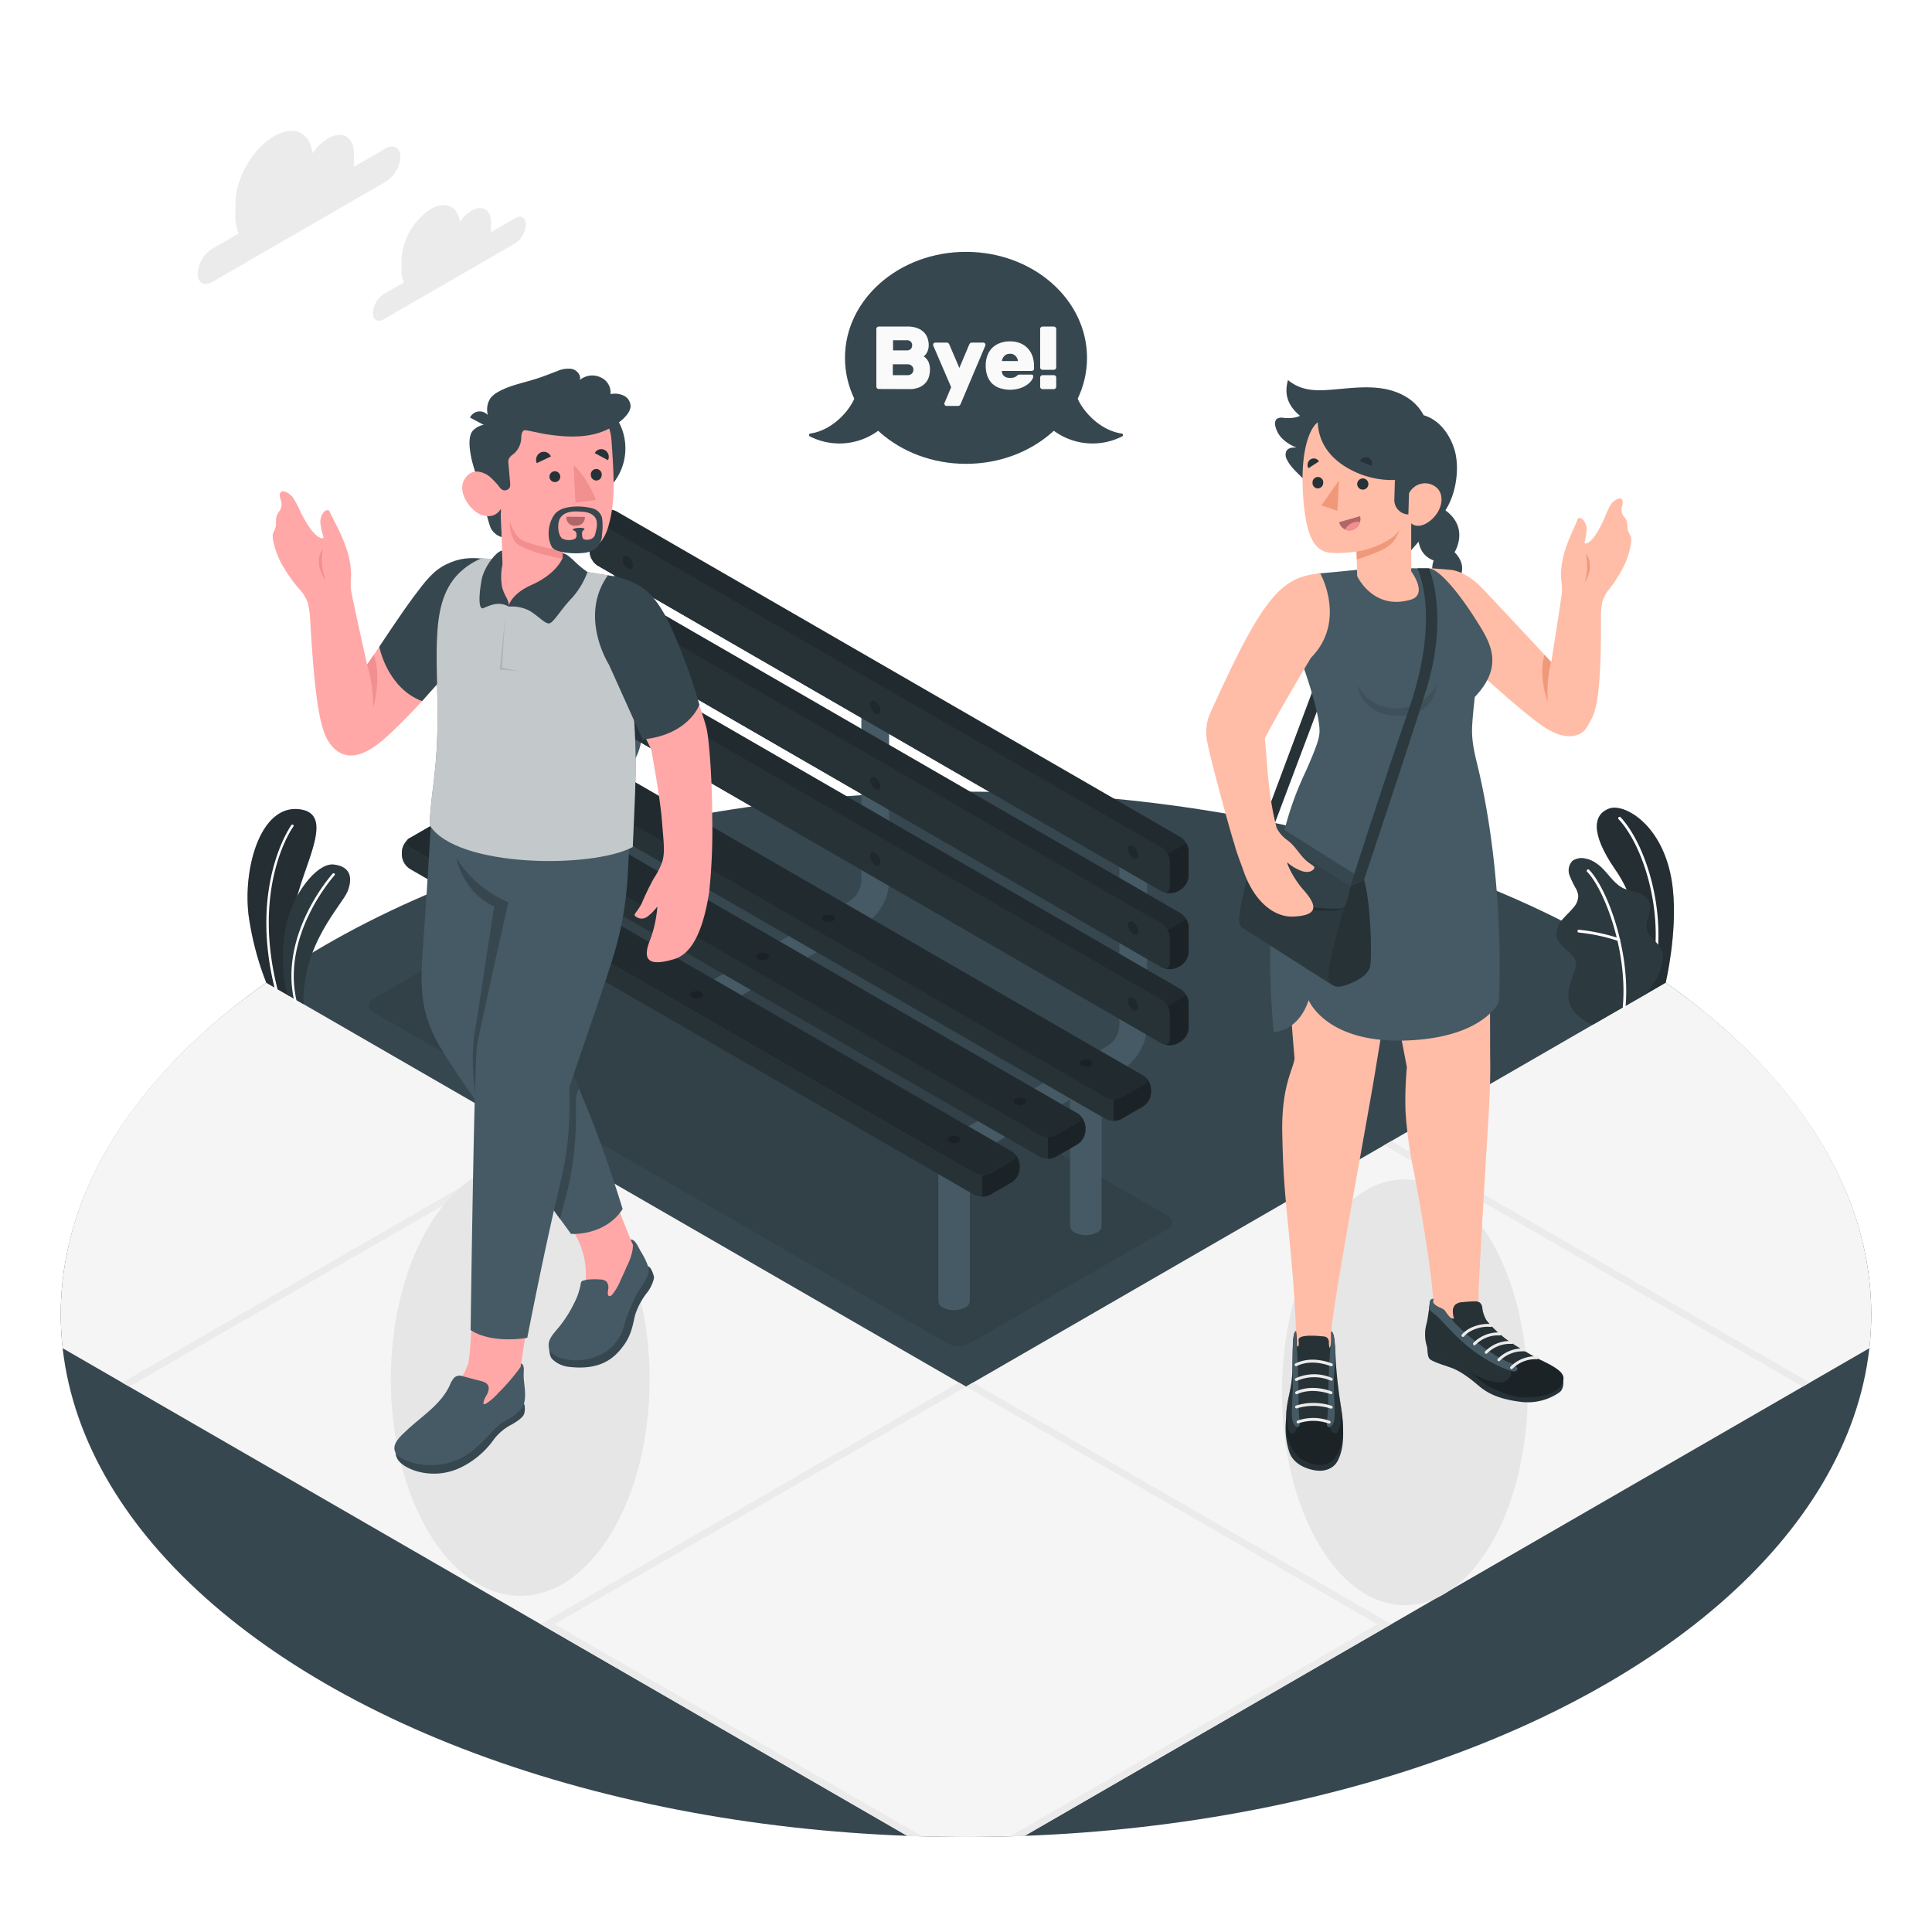 <svg class="animated" id="freepik_stories-bye" xmlns="http://www.w3.org/2000/svg" viewBox="0 0 500 500" version="1.1"
     xmlns:xlink="http://www.w3.org/1999/xlink" xmlns:svgjs="http://svgjs.com/svgjs">
    <style>svg#freepik_stories-bye:not(.animated) .animable {
        opacity: 0;
    }

    svg#freepik_stories-bye.animated #freepik--Plants--inject-121 {
        animation: 1.5s Infinite linear wind;
        animation-delay: 0s;
    }

    svg#freepik_stories-bye.animated #freepik--speech-bubble--inject-121 {
        animation: 1s 1 forwards cubic-bezier(.36, -0.01, .5, 1.38) fadeIn, 1.5s Infinite linear heartbeat;
        animation-delay: 0s, 1s;
    }

    @keyframes wind {
        0% {
            transform: rotate(0deg);
        }
        25% {
            transform: rotate(1deg);
        }
        75% {
            transform: rotate(-1deg);
        }
    }

    @keyframes fadeIn {
        0% {
            opacity: 0;
        }
        100% {
            opacity: 1;
        }
    }

    @keyframes heartbeat {
        0% {
            transform: scale(1);
        }
        10% {
            transform: scale(1.1);
        }
        30% {
            transform: scale(1);
        }
        40% {
            transform: scale(1);
        }
        50% {
            transform: scale(1.1);
        }
        60% {
            transform: scale(1);
        }
        100% {
            transform: scale(1);
        }
    }        </style>
    <g id="freepik--Floor--inject-121" class="animable" style="transform-origin: 250px 340.14px;">
        <g id="freepik--floor--inject-121" class="animable" style="transform-origin: 250px 340.14px;">
            <ellipse id="freepik--Grass--inject-121" cx="250" cy="340.14" rx="234.28" ry="135.26"
                     style="fill: rgb(55, 71, 79); transform-origin: 250px 340.14px;" class="animable"></ellipse>
            <g id="freepik--Way--inject-121" class="animable" style="transform-origin: 249.999px 364.852px;">
                <path d="M431.08,254.31,250,358.86,68.91,254.31C30,281.58,12.48,315.58,16.22,348.92L234.78,475.11c10.13.38,20.29.38,30.41,0L483.78,348.92C487.51,315.57,470,281.58,431.08,254.31Z"
                      style="fill: rgb(245, 245, 245); transform-origin: 249.999px 364.852px;" id="elolwol93nqek"
                      class="animable"></path>
                <path d="M141.71,421.38l93.08,53.73c1.28.05,2.56.1,3.84.13l-95.11-54.9Z"
                      style="fill: rgb(235, 235, 235); transform-origin: 190.17px 447.79px;" id="elcu8n8ky6nb"
                      class="animable"></path>
                <polygon points="139.91 420.33 141.71 421.38 249.99 358.86 248.19 357.82 139.91 420.33"
                         style="fill: rgb(235, 235, 235); transform-origin: 194.95px 389.6px;" id="elantde3fy9al"
                         class="animable"></polygon>
                <path d="M356.46,420.34l-95.11,54.9c1.28,0,2.56-.08,3.84-.13l93.08-53.73Z"
                      style="fill: rgb(235, 235, 235); transform-origin: 309.81px 447.79px;" id="elpk2vd92avlc"
                      class="animable"></path>
                <polygon points="249.99 358.86 358.27 421.38 360.07 420.33 251.79 357.82 249.99 358.86"
                         style="fill: rgb(235, 235, 235); transform-origin: 305.03px 389.6px;" id="elviqrpkygr"
                         class="animable"></polygon>
                <polygon points="139.91 295.31 31.63 357.82 33.44 358.86 141.72 296.35 139.91 295.31"
                         style="fill: rgb(235, 235, 235); transform-origin: 86.675px 327.085px;" id="ellmpt8d4hi1"
                         class="animable"></polygon>
                <polygon points="468.35 357.82 360.07 295.31 358.26 296.35 466.54 358.86 468.35 357.82"
                         style="fill: rgb(235, 235, 235); transform-origin: 413.305px 327.085px;" id="elcsn3cyp7gzl"
                         class="animable"></polygon>
            </g>
        </g>
    </g>
    <g id="freepik--Shadows--inject-121" class="animable" style="transform-origin: 248.651px 310.322px;">
        <g id="freepik--Shadow--inject-121">
            <ellipse cx="134.64" cy="357" rx="33.49" ry="56"
                     style="fill: rgb(230, 230, 230); transform-origin: 134.64px 357px; transform: rotate(-89.75deg);"
                     class="animable"></ellipse>
        </g>
        <g id="freepik--shadow--inject-121">
            <ellipse cx="363.57" cy="360.32" rx="31.81" ry="55.1"
                     style="fill: rgb(230, 230, 230); transform-origin: 363.57px 360.32px; transform: rotate(-89.75deg);"
                     class="animable"></ellipse>
        </g>
        <g id="freepik--shadow--inject-121">
            <path d="M96.69,262,245,347.57a6.74,6.74,0,0,0,6.09,0l51-29.46c1.68-1,1.68-2.54,0-3.51L153.8,229a6.74,6.74,0,0,0-6.09,0l-51,29.45C95,259.41,95,261,96.69,262Z"
                  style="opacity: 0.1; transform-origin: 199.387px 288.285px;" class="animable"></path>
        </g>
    </g>
    <g id="freepik--Clouds--inject-121" class="animable" style="transform-origin: 93.62px 58.441px;">
        <g id="freepik--clouds--inject-121" class="animable" style="transform-origin: 93.62px 58.441px;">
            <path d="M99.82,38.41l-8.3,4.79a10.32,10.32,0,0,0,.07-1.1V39.7c0-4.28-3-6-6.71-3.87a13,13,0,0,0-4,3.84c-.6-5.38-4.82-7.38-9.95-4.42-5.54,3.2-10,11-10,17.38v3.6a9.55,9.55,0,0,0,.85,4.17l-6.89,4a8.2,8.2,0,0,0-3.72,6.44c0,2.37,1.66,3.34,3.72,2.15l45-26a8.26,8.26,0,0,0,3.72-6.45C103.54,38.19,101.87,37.23,99.82,38.41Z"
                  style="fill: rgb(235, 235, 235); transform-origin: 77.39px 53.689px;" id="elo4ajoul1rk"
                  class="animable"></path>
            <path d="M133.27,56.5,127,60.11a7.91,7.91,0,0,0,.06-.83V57.47c0-3.23-2.27-4.54-5.07-2.92a9.88,9.88,0,0,0-3,2.9c-.45-4.06-3.64-5.58-7.51-3.34a16.74,16.74,0,0,0-7.57,13.12v2.71a7.18,7.18,0,0,0,.64,3.15l-5.2,3A6.22,6.22,0,0,0,96.52,81c0,1.79,1.26,2.51,2.81,1.62L133.27,63a6.19,6.19,0,0,0,2.8-4.86C136.07,56.33,134.82,55.6,133.27,56.5Z"
                  style="fill: rgb(235, 235, 235); transform-origin: 116.295px 68.038px;" id="elfyl4znkgdm4"
                  class="animable"></path>
        </g>
    </g>
    <g id="freepik--Bench--inject-121" class="animable" style="transform-origin: 205.805px 235.463px;">
        <g id="freepik--bench--inject-121" class="animable" style="transform-origin: 205.805px 235.463px;">
            <g id="freepik--bench--inject-121" class="animable" style="transform-origin: 205.805px 235.463px;">
                <path d="M182.8,262.34a3.67,3.67,0,0,0,1.79-.48l38.66-22.33a13.73,13.73,0,0,0,6.85-11.86V183a3.59,3.59,0,0,0-7.18,0v44.64a6.55,6.55,0,0,1-3.26,5.65L181,255.64a3.59,3.59,0,0,0,1.8,6.7Z"
                      style="fill: rgb(69, 90, 100); transform-origin: 204.652px 220.879px;" id="ell18rqvj9zzr"
                      class="animable"></path>
                <path d="M249.53,299.86a3.61,3.61,0,0,0,1.79-.48L290,277.05a13.71,13.71,0,0,0,6.85-11.86V220.55a3.59,3.59,0,1,0-7.17,0v44.64a6.54,6.54,0,0,1-3.27,5.65l-38.66,22.32a3.59,3.59,0,0,0,1.8,6.7Z"
                      style="fill: rgb(69, 90, 100); transform-origin: 271.404px 258.315px;" id="eltzm453mmo77"
                      class="animable"></path>
                <path d="M118.77,224.48a3.54,3.54,0,0,0,1.79-.48l38.66-22.32a13.74,13.74,0,0,0,6.85-11.87V145.17a3.59,3.59,0,0,0-7.18,0v44.64a6.56,6.56,0,0,1-3.26,5.66L117,217.79a3.59,3.59,0,0,0,1.8,6.69Z"
                      style="fill: rgb(69, 90, 100); transform-origin: 140.645px 183.034px;" id="eltiftieimasq"
                      class="animable"></path>
                <path d="M242.84,295.41v41.32a2,2,0,0,0,1.19,1.66,6.38,6.38,0,0,0,5.77,0,2,2,0,0,0,1.19-1.66V295.41Z"
                      style="fill: rgb(69, 90, 100); transform-origin: 246.915px 317.245px;" id="elpawkmztfy7i"
                      class="animable"></path>
                <path d="M276.94,276V317.3a2,2,0,0,0,1.19,1.67,6.44,6.44,0,0,0,5.77,0,2,2,0,0,0,1.19-1.67V276Z"
                      style="fill: rgb(69, 90, 100); transform-origin: 281.015px 297.826px;" id="elqp6jk7uz0f"
                      class="animable"></path>
                <path d="M112.21,220V261.3a2,2,0,0,0,1.2,1.67,6.36,6.36,0,0,0,5.76,0,2,2,0,0,0,1.19-1.67V220Z"
                      style="fill: rgb(69, 90, 100); transform-origin: 116.285px 241.83px;" id="el997yqot8m17"
                      class="animable"></path>
                <path d="M146.31,200.57v41.31a2,2,0,0,0,1.19,1.66,6.38,6.38,0,0,0,5.77,0,2,2,0,0,0,1.19-1.66V200.57Z"
                      style="fill: rgb(69, 90, 100); transform-origin: 150.385px 222.4px;" id="elkaql0xex47"
                      class="animable"></path>
                <path d="M304.83,230.68l.71-.42a4.55,4.55,0,0,0,2.07-3.59v-6.43a4.57,4.57,0,0,0-2.07-3.59l-146-84.31a4.58,4.58,0,0,0-4.14,0l-.72.42a4.57,4.57,0,0,0-2.07,3.58v6.44a4.61,4.61,0,0,0,2.07,3.59l146,84.31A4.6,4.6,0,0,0,304.83,230.68Z"
                      style="fill: rgb(55, 71, 79); transform-origin: 230.11px 181.51px;" id="elgstjm3si1xt"
                      class="animable"></path>
                <g id="el8tob4i952ey">
                    <path d="M304.83,230.68l.71-.42a4.55,4.55,0,0,0,2.07-3.59v-6.43a4.57,4.57,0,0,0-2.07-3.59l-146-84.31a4.58,4.58,0,0,0-4.14,0l-.72.42a4.57,4.57,0,0,0-2.07,3.58v6.44a4.61,4.61,0,0,0,2.07,3.59l146,84.31A4.6,4.6,0,0,0,304.83,230.68Z"
                          style="opacity: 0.4; transform-origin: 230.11px 181.51px;" class="animable"></path>
                </g>
                <path d="M297.9,223.46,307,218.2a4.28,4.28,0,0,1,.6,2v6.43a4.55,4.55,0,0,1-2.07,3.59l-.71.42a4.6,4.6,0,0,1-4.15,0l-2.78-1.61Z"
                      style="fill: rgb(55, 71, 79); transform-origin: 302.745px 224.667px;" id="elhs2vgskxml"
                      class="animable"></path>
                <g id="el2f39kehd0t">
                    <path d="M297.9,223.46,307,218.2a4.28,4.28,0,0,1,.6,2v6.43a4.55,4.55,0,0,1-2.07,3.59l-.71.42a4.6,4.6,0,0,1-4.15,0l-2.78-1.61Z"
                          style="opacity: 0.5; transform-origin: 302.745px 224.667px;" class="animable"></path>
                </g>
                <path d="M300.68,219.46l-146-84.31c-1.14-.66-2.07-.13-2.07,1.19v6.44a4.61,4.61,0,0,0,2.07,3.59l146,84.31c1.15.66,2.07.12,2.07-1.2V223A4.56,4.56,0,0,0,300.68,219.46Z"
                      style="fill: rgb(55, 71, 79); transform-origin: 227.68px 182.914px;" id="eld0n89t9bqt8"
                      class="animable"></path>
                <g id="elq72ep8xzqit">
                    <path d="M300.68,219.46l-146-84.31c-1.14-.66-2.07-.13-2.07,1.19v6.44a4.61,4.61,0,0,0,2.07,3.59l146,84.31c1.15.66,2.07.12,2.07-1.2V223A4.56,4.56,0,0,0,300.68,219.46Z"
                          style="opacity: 0.3; transform-origin: 227.68px 182.914px;" class="animable"></path>
                </g>
                <path d="M304.83,250.35l.71-.41a4.57,4.57,0,0,0,2.07-3.59v-6.44a4.55,4.55,0,0,0-2.07-3.58L159.51,152a4.58,4.58,0,0,0-4.14,0l-.72.41a4.59,4.59,0,0,0-2.07,3.59v6.43a4.59,4.59,0,0,0,2.07,3.59l146,84.31A4.6,4.6,0,0,0,304.83,250.35Z"
                      style="fill: rgb(55, 71, 79); transform-origin: 230.095px 201.174px;" id="el4gii80s9dwx"
                      class="animable"></path>
                <g id="ellek877sifzj">
                    <path d="M304.83,250.35l.71-.41a4.57,4.57,0,0,0,2.07-3.59v-6.44a4.55,4.55,0,0,0-2.07-3.58L159.51,152a4.58,4.58,0,0,0-4.14,0l-.72.41a4.59,4.59,0,0,0-2.07,3.59v6.43a4.59,4.59,0,0,0,2.07,3.59l146,84.31A4.6,4.6,0,0,0,304.83,250.35Z"
                          style="opacity: 0.4; transform-origin: 230.095px 201.174px;" class="animable"></path>
                </g>
                <path d="M297.9,243.13l9.11-5.26a4.28,4.28,0,0,1,.6,2v6.44a4.57,4.57,0,0,1-2.07,3.59l-.71.41a4.6,4.6,0,0,1-4.15,0l-2.78-1.61Z"
                      style="fill: rgb(55, 71, 79); transform-origin: 302.755px 244.337px;" id="elqr14xoouo3"
                      class="animable"></path>
                <g id="el4iu5tv0egct">
                    <path d="M297.9,243.13l9.11-5.26a4.28,4.28,0,0,1,.6,2v6.44a4.57,4.57,0,0,1-2.07,3.59l-.71.41a4.6,4.6,0,0,1-4.15,0l-2.78-1.61Z"
                          style="opacity: 0.5; transform-origin: 302.755px 244.337px;" class="animable"></path>
                </g>
                <path d="M300.68,239.13l-146-84.31c-1.14-.66-2.07-.12-2.07,1.2v6.43a4.59,4.59,0,0,0,2.07,3.59l146,84.31c1.15.66,2.07.12,2.07-1.2v-6.43A4.58,4.58,0,0,0,300.68,239.13Z"
                      style="fill: rgb(55, 71, 79); transform-origin: 227.68px 202.585px;" id="elq27zuu4ewu"
                      class="animable"></path>
                <g id="el7va50maecgs">
                    <path d="M300.68,239.13l-146-84.31c-1.14-.66-2.07-.12-2.07,1.2v6.43a4.59,4.59,0,0,0,2.07,3.59l146,84.31c1.15.66,2.07.12,2.07-1.2v-6.43A4.58,4.58,0,0,0,300.68,239.13Z"
                          style="opacity: 0.3; transform-origin: 227.68px 202.585px;" class="animable"></path>
                </g>
                <path d="M304.83,270l.71-.41a4.57,4.57,0,0,0,2.07-3.59v-6.43a4.57,4.57,0,0,0-2.07-3.59l-146-84.31a4.58,4.58,0,0,0-4.14,0l-.72.41a4.59,4.59,0,0,0-2.07,3.59v6.44a4.57,4.57,0,0,0,2.07,3.58l146,84.31A4.6,4.6,0,0,0,304.83,270Z"
                      style="fill: rgb(55, 71, 79); transform-origin: 230.11px 220.835px;" id="el3nvtp0f1s1"
                      class="animable"></path>
                <g id="elahkjsbop9ci">
                    <path d="M304.83,270l.71-.41a4.57,4.57,0,0,0,2.07-3.59v-6.43a4.57,4.57,0,0,0-2.07-3.59l-146-84.31a4.58,4.58,0,0,0-4.14,0l-.72.41a4.59,4.59,0,0,0-2.07,3.59v6.44a4.57,4.57,0,0,0,2.07,3.58l146,84.31A4.6,4.6,0,0,0,304.83,270Z"
                          style="opacity: 0.4; transform-origin: 230.11px 220.835px;" class="animable"></path>
                </g>
                <path d="M297.9,262.81l9.11-5.26a4.28,4.28,0,0,1,.6,2V266a4.57,4.57,0,0,1-2.07,3.59l-.71.41a4.6,4.6,0,0,1-4.15,0l-2.78-1.6Z"
                      style="fill: rgb(55, 71, 79); transform-origin: 302.755px 264.022px;" id="elamz3fcryyxh"
                      class="animable"></path>
                <g id="elh1wrnwpvpqe">
                    <path d="M297.9,262.81l9.11-5.26a4.28,4.28,0,0,1,.6,2V266a4.57,4.57,0,0,1-2.07,3.59l-.71.41a4.6,4.6,0,0,1-4.15,0l-2.78-1.6Z"
                          style="opacity: 0.5; transform-origin: 302.755px 264.022px;" class="animable"></path>
                </g>
                <path d="M300.68,258.81l-146-84.31c-1.14-.66-2.07-.13-2.07,1.19v6.44a4.57,4.57,0,0,0,2.07,3.58l146,84.31c1.15.66,2.07.13,2.07-1.19v-6.44A4.56,4.56,0,0,0,300.68,258.81Z"
                      style="fill: rgb(55, 71, 79); transform-origin: 227.68px 222.26px;" id="el7sjjvrabpsc"
                      class="animable"></path>
                <g id="elofygu4m6ez">
                    <path d="M300.68,258.81l-146-84.31c-1.14-.66-2.07-.13-2.07,1.19v6.44a4.57,4.57,0,0,0,2.07,3.58l146,84.31c1.15.66,2.07.13,2.07-1.19v-6.44A4.56,4.56,0,0,0,300.68,258.81Z"
                          style="opacity: 0.3; transform-origin: 227.68px 222.26px;" class="animable"></path>
                </g>
                <path d="M297.9,281.94v.82a4.59,4.59,0,0,1-2.07,3.59l-5.58,3.22a4.58,4.58,0,0,1-4.14,0l-146-84.31a4.59,4.59,0,0,1-2.07-3.59v-.83a4.57,4.57,0,0,1,2.07-3.58l5.57-3.22a4.6,4.6,0,0,1,4.15,0l146,84.31A4.58,4.58,0,0,1,297.9,281.94Z"
                      style="fill: rgb(55, 71, 79); transform-origin: 217.97px 241.805px;" id="eltbdjj54xy0q"
                      class="animable"></path>
                <g id="elhl8dtcbgm6b">
                    <path d="M297.9,281.94v.82a4.59,4.59,0,0,1-2.07,3.59l-5.58,3.22a4.58,4.58,0,0,1-4.14,0l-146-84.31a4.59,4.59,0,0,1-2.07-3.59v-.83a4.57,4.57,0,0,1,2.07-3.58l5.57-3.22a4.6,4.6,0,0,1,4.15,0l146,84.31A4.58,4.58,0,0,1,297.9,281.94Z"
                          style="opacity: 0.3; transform-origin: 217.97px 241.805px;" class="animable"></path>
                </g>
                <path d="M288.18,279.54v10.52a4.22,4.22,0,0,0,2.07-.49l5.58-3.22a4.59,4.59,0,0,0,2.07-3.59v-.82a4.58,4.58,0,0,0-2.07-3.59L293,276.74Z"
                      style="fill: rgb(55, 71, 79); transform-origin: 293.04px 283.401px;" id="elz2cq30gping"
                      class="animable"></path>
                <g id="elbx480kk5vug">
                    <path d="M288.18,279.54v10.52a4.22,4.22,0,0,0,2.07-.49l5.58-3.22a4.59,4.59,0,0,0,2.07-3.59v-.82a4.58,4.58,0,0,0-2.07-3.59L293,276.74Z"
                          style="opacity: 0.5; transform-origin: 293.04px 283.401px;" class="animable"></path>
                </g>
                <path d="M286.11,284l-146-84.31a1.26,1.26,0,0,1,0-2.39l5.57-3.22a4.6,4.6,0,0,1,4.15,0l146,84.31a1.26,1.26,0,0,1,0,2.39L290.25,284A4.58,4.58,0,0,1,286.11,284Z"
                      style="fill: rgb(55, 71, 79); transform-origin: 217.97px 239.04px;" id="elds01s1j7vc"
                      class="animable"></path>
                <g id="elnolpsp97oa9">
                    <path d="M286.11,284l-146-84.31a1.26,1.26,0,0,1,0-2.39l5.57-3.22a4.6,4.6,0,0,1,4.15,0l146,84.31a1.26,1.26,0,0,1,0,2.39L290.25,284A4.58,4.58,0,0,1,286.11,284Z"
                          style="opacity: 0.4; transform-origin: 217.97px 239.04px;" class="animable"></path>
                </g>
                <path d="M280.9,291.75v.83a4.56,4.56,0,0,1-2.08,3.58l-5.57,3.22a4.58,4.58,0,0,1-4.14,0l-146-84.31a4.57,4.57,0,0,1-2.07-3.58v-.83a4.59,4.59,0,0,1,2.07-3.59l5.57-3.22a4.58,4.58,0,0,1,4.14,0l146,84.31A4.58,4.58,0,0,1,280.9,291.75Z"
                      style="fill: rgb(55, 71, 79); transform-origin: 200.97px 251.615px;" id="eljhdj9ulh2x"
                      class="animable"></path>
                <g id="elxh6gekszbtp">
                    <path d="M280.9,291.75v.83a4.56,4.56,0,0,1-2.08,3.58l-5.57,3.22a4.58,4.58,0,0,1-4.14,0l-146-84.31a4.57,4.57,0,0,1-2.07-3.58v-.83a4.59,4.59,0,0,1,2.07-3.59l5.57-3.22a4.58,4.58,0,0,1,4.14,0l146,84.31A4.58,4.58,0,0,1,280.9,291.75Z"
                          style="opacity: 0.3; transform-origin: 200.97px 251.615px;" class="animable"></path>
                </g>
                <path d="M271.18,289.36v10.52a4.23,4.23,0,0,0,2.07-.5l5.57-3.22a4.56,4.56,0,0,0,2.08-3.58v-.83a4.58,4.58,0,0,0-2.08-3.59l-2.78-1.6Z"
                      style="fill: rgb(55, 71, 79); transform-origin: 276.04px 293.22px;" id="elzwsjfm0z5l"
                      class="animable"></path>
                <g id="elkhaxmzjp89">
                    <path d="M271.18,289.36v10.52a4.23,4.23,0,0,0,2.07-.5l5.57-3.22a4.56,4.56,0,0,0,2.08-3.58v-.83a4.58,4.58,0,0,0-2.08-3.59l-2.78-1.6Z"
                          style="opacity: 0.5; transform-origin: 276.04px 293.22px;" class="animable"></path>
                </g>
                <path d="M269.11,293.77l-146-84.31a1.26,1.26,0,0,1,0-2.39l5.57-3.22a4.58,4.58,0,0,1,4.14,0l146,84.31a1.27,1.27,0,0,1,0,2.4l-5.57,3.21A4.58,4.58,0,0,1,269.11,293.77Z"
                      style="fill: rgb(55, 71, 79); transform-origin: 200.962px 248.81px;" id="elqbuv2rqgjg"
                      class="animable"></path>
                <g id="elbj9tid9mnsp">
                    <path d="M269.11,293.77l-146-84.31a1.26,1.26,0,0,1,0-2.39l5.57-3.22a4.58,4.58,0,0,1,4.14,0l146,84.31a1.27,1.27,0,0,1,0,2.4l-5.57,3.21A4.58,4.58,0,0,1,269.11,293.77Z"
                          style="opacity: 0.4; transform-origin: 200.962px 248.81px;" class="animable"></path>
                </g>
                <path d="M263.89,301.57v.82a4.57,4.57,0,0,1-2.07,3.59l-5.57,3.22a4.58,4.58,0,0,1-4.14,0l-146-84.31A4.57,4.57,0,0,1,104,221.3v-.82a4.55,4.55,0,0,1,2.07-3.59l5.57-3.22a4.58,4.58,0,0,1,4.14,0l146,84.31A4.57,4.57,0,0,1,263.89,301.57Z"
                      style="fill: rgb(55, 71, 79); transform-origin: 183.945px 261.435px;" id="elgk0pxwekp88"
                      class="animable"></path>
                <g id="el2og6mgzmlg3">
                    <path d="M263.89,301.57v.82a4.57,4.57,0,0,1-2.07,3.59l-5.57,3.22a4.58,4.58,0,0,1-4.14,0l-146-84.31A4.57,4.57,0,0,1,104,221.3v-.82a4.55,4.55,0,0,1,2.07-3.59l5.57-3.22a4.58,4.58,0,0,1,4.14,0l146,84.31A4.57,4.57,0,0,1,263.89,301.57Z"
                          style="opacity: 0.3; transform-origin: 183.945px 261.435px;" class="animable"></path>
                </g>
                <path d="M254.18,299.18v10.51a4.22,4.22,0,0,0,2.07-.49l5.57-3.22a4.57,4.57,0,0,0,2.07-3.59v-.82a4.57,4.57,0,0,0-2.07-3.59L259,296.37Z"
                      style="fill: rgb(55, 71, 79); transform-origin: 259.035px 303.031px;" id="elu8su9qby9of"
                      class="animable"></path>
                <g id="elw5lh480byk9">
                    <path d="M254.18,299.18v10.51a4.22,4.22,0,0,0,2.07-.49l5.57-3.22a4.57,4.57,0,0,0,2.07-3.59v-.82a4.57,4.57,0,0,0-2.07-3.59L259,296.37Z"
                          style="opacity: 0.5; transform-origin: 259.035px 303.031px;" class="animable"></path>
                </g>
                <path d="M252.11,303.59l-146-84.31a1.26,1.26,0,0,1,0-2.39l5.57-3.22a4.58,4.58,0,0,1,4.14,0l146,84.31a1.26,1.26,0,0,1,0,2.39l-5.57,3.22A4.58,4.58,0,0,1,252.11,303.59Z"
                      style="fill: rgb(55, 71, 79); transform-origin: 183.965px 258.63px;" id="el6qa161gmq93"
                      class="animable"></path>
                <path d="M252.11,303.59l-146-84.31a1.26,1.26,0,0,1,0-2.39l5.57-3.22a4.58,4.58,0,0,1,4.14,0l146,84.31a1.26,1.26,0,0,1,0,2.39l-5.57,3.22A4.58,4.58,0,0,1,252.11,303.59Z"
                      style="fill: rgb(55, 71, 79); transform-origin: 183.965px 258.63px;" id="elx7mfi90oq0k"
                      class="animable"></path>
                <g id="el2psn439ltti">
                    <path d="M252.11,303.59l-146-84.31a1.26,1.26,0,0,1,0-2.39l5.57-3.22a4.58,4.58,0,0,1,4.14,0l146,84.31a1.26,1.26,0,0,1,0,2.39l-5.57,3.22A4.58,4.58,0,0,1,252.11,303.59Z"
                          style="opacity: 0.4; transform-origin: 183.965px 258.63px;" class="animable"></path>
                </g>
                <g id="elp3rlx7sgm3a">
                    <g style="opacity: 0.2; transform-origin: 293.245px 240.178px;" class="animable">
                        <path d="M293.25,219a3,3,0,0,1,1.33,2.31c0,.85-.6,1.19-1.33.77a3,3,0,0,1-1.34-2.31C291.91,218.93,292.51,218.58,293.25,219Z"
                              id="el6ulg63wdz1" class="animable" style="transform-origin: 293.245px 220.541px;"></path>
                        <path d="M293.25,238.64a3,3,0,0,1,1.33,2.31c0,.85-.6,1.19-1.33.77a3,3,0,0,1-1.34-2.31C291.91,238.56,292.51,238.21,293.25,238.64Z"
                              id="el6gaboe3zqfk" class="animable" style="transform-origin: 293.245px 240.178px;"></path>
                        <path d="M293.25,258.27a3,3,0,0,1,1.33,2.31c0,.85-.6,1.2-1.33.77a2.94,2.94,0,0,1-1.34-2.31C291.91,258.19,292.51,257.85,293.25,258.27Z"
                              id="elafhxceamg2h" class="animable" style="transform-origin: 293.245px 259.812px;"></path>
                    </g>
                </g>
                <g id="elg0o7r7wgmda">
                    <g style="opacity: 0.2; transform-origin: 162.485px 165.016px;" class="animable">
                        <path d="M162.48,144a2.92,2.92,0,0,1,1.34,2.3c0,.86-.6,1.2-1.34.77a2.94,2.94,0,0,1-1.33-2.3C161.15,143.94,161.75,143.59,162.48,144Z"
                              id="el4xbbekl68oa" class="animable" style="transform-origin: 162.485px 145.542px;"></path>
                        <path d="M162.48,163.31a2.94,2.94,0,0,1,1.34,2.31c0,.85-.6,1.19-1.34.77a3,3,0,0,1-1.33-2.31C161.15,163.23,161.75,162.88,162.48,163.31Z"
                              id="eln7qitar6ji" class="animable" style="transform-origin: 162.485px 164.848px;"></path>
                        <path d="M162.48,182.94a3,3,0,0,1,1.34,2.31c0,.85-.6,1.2-1.34.77a3,3,0,0,1-1.33-2.31C161.15,182.86,161.75,182.52,162.48,182.94Z"
                              id="elyf137r11s7d" class="animable" style="transform-origin: 162.485px 184.482px;"></path>
                    </g>
                </g>
                <g id="el74t4nurf5i">
                    <g style="opacity: 0.2; transform-origin: 263.97px 285.044px;" class="animable">
                        <path d="M282.19,274.47a.71.71,0,0,1,0,1.35,2.63,2.63,0,0,1-2.35,0,.71.71,0,0,1,0-1.35A2.63,2.63,0,0,1,282.19,274.47Z"
                              id="elnvpyd687u48" class="animable" style="transform-origin: 281.015px 275.145px;"></path>
                        <path d="M265.14,284.36a.72.72,0,0,1,0,1.36,2.61,2.61,0,0,1-2.34,0,.72.72,0,0,1,0-1.36A2.63,2.63,0,0,1,265.14,284.36Z"
                              id="el9sdn98md4sn" class="animable" style="transform-origin: 263.97px 285.041px;"></path>
                        <path d="M248.09,294.26a.71.71,0,0,1,0,1.35,2.54,2.54,0,0,1-2.34,0,.71.71,0,0,1,0-1.35A2.63,2.63,0,0,1,248.09,294.26Z"
                              id="elb3ze6zv0pkm" class="animable" style="transform-origin: 246.92px 294.94px;"></path>
                    </g>
                </g>
                <g id="elq9swg051ypk">
                    <g style="opacity: 0.2; transform-origin: 133.343px 209.676px;" class="animable">
                        <path d="M151.56,199.1a.71.71,0,0,1,0,1.35,2.54,2.54,0,0,1-2.34,0,.71.71,0,0,1,0-1.35A2.63,2.63,0,0,1,151.56,199.1Z"
                              id="elydqjbh232ca" class="animable" style="transform-origin: 150.39px 199.78px;"></path>
                        <path d="M134.51,209a.71.71,0,0,1,0,1.35,2.61,2.61,0,0,1-2.34,0,.71.71,0,0,1,0-1.35A2.56,2.56,0,0,1,134.51,209Z"
                              id="elq7u89qt2d7" class="animable" style="transform-origin: 133.34px 209.672px;"></path>
                        <path d="M117.46,218.89a.72.72,0,0,1,0,1.36,2.61,2.61,0,0,1-2.34,0,.72.72,0,0,1,0-1.36A2.61,2.61,0,0,1,117.46,218.89Z"
                              id="elsfxbsyyxk2" class="animable" style="transform-origin: 116.29px 219.57px;"></path>
                    </g>
                </g>
                <g id="elvwi3wwwqcl">
                    <g style="opacity: 0.2; transform-origin: 226.51px 202.705px;" class="animable">
                        <path d="M226.51,181.53a2.94,2.94,0,0,1,1.33,2.31c0,.85-.59,1.2-1.33.77a2.93,2.93,0,0,1-1.33-2.31C225.18,181.45,225.77,181.11,226.51,181.53Z"
                              id="el8dz8tqy6fch" class="animable" style="transform-origin: 226.51px 183.072px;"></path>
                        <path d="M226.51,201.17a2.93,2.93,0,0,1,1.33,2.31c0,.85-.59,1.19-1.33.77a2.94,2.94,0,0,1-1.33-2.31C225.18,201.09,225.77,200.74,226.51,201.17Z"
                              id="el65q5oz1t42f" class="animable" style="transform-origin: 226.51px 202.708px;"></path>
                        <path d="M226.51,220.8a2.94,2.94,0,0,1,1.33,2.31c0,.85-.59,1.19-1.33.77a2.94,2.94,0,0,1-1.33-2.31C225.18,220.72,225.77,220.37,226.51,220.8Z"
                              id="elm42g58qsx8s" class="animable" style="transform-origin: 226.51px 222.338px;"></path>
                    </g>
                </g>
                <g id="elt2oag4phvok">
                    <g style="opacity: 0.2; transform-origin: 197.365px 247.55px;" class="animable">
                        <path d="M215.59,237a.71.71,0,0,1,0,1.35,2.63,2.63,0,0,1-2.35,0,.71.71,0,0,1,0-1.35A2.56,2.56,0,0,1,215.59,237Z"
                              id="el1rsfpulax2d" class="animable" style="transform-origin: 214.415px 237.671px;"></path>
                        <path d="M198.54,246.85a.72.72,0,0,1,0,1.36,2.63,2.63,0,0,1-2.35,0,.72.72,0,0,1,0-1.36A2.63,2.63,0,0,1,198.54,246.85Z"
                              id="el7akwlz282mg" class="animable" style="transform-origin: 197.365px 247.53px;"></path>
                        <path d="M181.49,256.75a.71.71,0,0,1,0,1.35,2.56,2.56,0,0,1-2.35,0,.71.71,0,0,1,0-1.35A2.63,2.63,0,0,1,181.49,256.75Z"
                              id="elf4hlremwum" class="animable" style="transform-origin: 180.315px 257.429px;"></path>
                    </g>
                </g>
            </g>
        </g>
    </g>
    <g id="freepik--Plants--inject-121" class="animable animator-active" style="transform-origin: 248.64px 237.09px;">
        <g id="freepik--plants--inject-121" class="animable" style="transform-origin: 417.996px 237.09px;">
            <path d="M425.92,257.29l5.16-3s3.07-12.76,1.85-24.24c-1.72-16.15-12.35-22.22-16.39-20.83S411.33,215.33,418,225C422,230.62,426.81,242.43,425.92,257.29Z"
                  style="fill: rgb(55, 71, 79); transform-origin: 423.235px 233.159px;" id="el3bf20p1vk15"
                  class="animable"></path>
            <g id="elun9vtfcali">
                <path d="M425.92,257.29l5.16-3s3.07-12.76,1.85-24.24c-1.72-16.15-12.35-22.22-16.39-20.83S411.33,215.33,418,225C422,230.62,426.81,242.43,425.92,257.29Z"
                      style="opacity: 0.35; transform-origin: 423.235px 233.159px;" class="animable"></path>
            </g>
            <path d="M428.06,251H428a.36.36,0,0,1-.29-.41c2.83-14.89-2.37-31.62-8.81-38.58a.37.37,0,0,1,0-.51.36.36,0,0,1,.51,0c6.55,7.09,11.86,24.09,9,39.2A.36.36,0,0,1,428.06,251Z"
                  style="fill: rgb(255, 255, 255); transform-origin: 424.001px 231.197px;" id="elc8d57oj8y"
                  class="animable"></path>
            <path d="M412.4,265.09c-.81.42-3-1.44-3.58-1.89a7.51,7.51,0,0,1-2.37-3,7.16,7.16,0,0,1-.42-4.29,15.84,15.84,0,0,1,.66-2.23c.24-.72.49-1.44.74-2.17a5.55,5.55,0,0,0,.43-2.19c-.11-1.52-1.39-2.64-2.56-3.6s-2.62-2.47-2.52-4.28a6.38,6.38,0,0,1,1.78-3.7c.92-1.06,2-2,2.84-3.09a4.47,4.47,0,0,0,1.05-2.76,4.73,4.73,0,0,0-.52-1.79,25.52,25.52,0,0,1-1.75-3.61,3.58,3.58,0,0,1,.8-3.72,4.15,4.15,0,0,1,3.15-.61,7,7,0,0,1,2.84,1.16c2.79,1.74,4.26,5.22,7.25,6.61a29.9,29.9,0,0,0,3.64,1.08,4.57,4.57,0,0,1,2.93,2.24c1,2.29-1.21,4.94-.54,7.35.59,2.13,2.59,3,3.64,5a4.5,4.5,0,0,1,.39,2.78,12.86,12.86,0,0,1-1.39,4.58,41,41,0,0,1-2.75,4.24S412.53,265,412.4,265.09Z"
                  style="fill: rgb(55, 71, 79); transform-origin: 416.563px 243.612px;" id="eljrwwmlqw84m"
                  class="animable"></path>
            <g id="elo4ycgp66vxp">
                <path d="M412.4,265.09c-.81.42-3-1.44-3.58-1.89a7.51,7.51,0,0,1-2.37-3,7.16,7.16,0,0,1-.42-4.29,15.84,15.84,0,0,1,.66-2.23c.24-.72.49-1.44.74-2.17a5.55,5.55,0,0,0,.43-2.19c-.11-1.52-1.39-2.64-2.56-3.6s-2.62-2.47-2.52-4.28a6.38,6.38,0,0,1,1.78-3.7c.92-1.06,2-2,2.84-3.09a4.47,4.47,0,0,0,1.05-2.76,4.73,4.73,0,0,0-.52-1.79,25.52,25.52,0,0,1-1.75-3.61,3.58,3.58,0,0,1,.8-3.72,4.15,4.15,0,0,1,3.15-.61,7,7,0,0,1,2.84,1.16c2.79,1.74,4.26,5.22,7.25,6.61a29.9,29.9,0,0,0,3.64,1.08,4.57,4.57,0,0,1,2.93,2.24c1,2.29-1.21,4.94-.54,7.35.59,2.13,2.59,3,3.64,5a4.5,4.5,0,0,1,.39,2.78,12.86,12.86,0,0,1-1.39,4.58,41,41,0,0,1-2.75,4.24S412.53,265,412.4,265.09Z"
                      style="opacity: 0.2; transform-origin: 416.563px 243.612px;" class="animable"></path>
            </g>
            <path d="M420.3,261h0a.37.37,0,0,1-.33-.39c1.31-14.16-4.59-30.17-9.22-35a.36.36,0,0,1,.52-.5C416,230,422,246.29,420.68,260.65A.36.36,0,0,1,420.3,261Z"
                  style="fill: rgb(255, 255, 255); transform-origin: 415.758px 243px;" id="elfpn2vc5rpzo"
                  class="animable"></path>
            <path d="M418.9,243.52l-.11,0a47.77,47.77,0,0,0-10.21-2.18.37.37,0,0,1-.33-.39.35.35,0,0,1,.39-.33,49.34,49.34,0,0,1,10.4,2.22.36.36,0,0,1-.14.7Z"
                  style="fill: rgb(255, 255, 255); transform-origin: 413.767px 242.079px;" id="el6vkovmg21ty"
                  class="animable"></path>
        </g>
        <g id="freepik--plants--inject-121" class="animable" style="transform-origin: 77.338px 234.622px;">
            <path d="M74.83,257.73l-5.92-3.42a76.94,76.94,0,0,1-4.59-17.56c-1.44-12.4,3.23-28.7,13.32-27.29s-.86,16.71-1.66,27.66S74.83,257.73,74.83,257.73Z"
                  style="fill: rgb(55, 71, 79); transform-origin: 72.976px 233.552px;" id="el2aio2xnl809"
                  class="animable"></path>
            <g id="el8w4fraa4ys2">
                <path d="M74.83,257.73l-5.92-3.42a76.94,76.94,0,0,1-4.59-17.56c-1.44-12.4,3.23-28.7,13.32-27.29s-.86,16.71-1.66,27.66S74.83,257.73,74.83,257.73Z"
                      style="opacity: 0.35; transform-origin: 72.976px 233.552px;" class="animable"></path>
            </g>
            <path d="M71.56,256.28h0a.32.32,0,0,0,.23-.39c-6.76-26.77,4-41.88,4.15-42a.31.31,0,0,0-.09-.44.32.32,0,0,0-.45.09c-.11.16-11.06,15.51-4.23,42.55A.31.31,0,0,0,71.56,256.28Z"
                  style="fill: rgb(255, 255, 255); transform-origin: 72.462px 234.845px;" id="elripvjolm3ll"
                  class="animable"></path>
            <path d="M78.54,259.87l-4.14-2.39s-2.28-6.85-.55-17c1.51-8.8,8.16-17.27,12.54-16.74s4.91,3.44,3.58,6.9S78.08,244.38,78.54,259.87Z"
                  style="fill: rgb(55, 71, 79); transform-origin: 81.907px 241.793px;" id="ellxh5oiuumwp"
                  class="animable"></path>
            <g id="elxcf1trmz5o">
                <path d="M78.54,259.87l-4.14-2.39s-2.28-6.85-.55-17c1.51-8.8,8.16-17.27,12.54-16.74s4.91,3.44,3.58,6.9S78.08,244.38,78.54,259.87Z"
                      style="opacity: 0.2; transform-origin: 81.907px 241.793px;" class="animable"></path>
            </g>
            <path d="M76.44,259.09h0a.32.32,0,0,0,.25-.38c-3.77-17,9.74-32,9.88-32.18a.32.32,0,0,0,0-.45.33.33,0,0,0-.46,0c-.14.15-13.87,15.39-10,32.75A.32.32,0,0,0,76.44,259.09Z"
                  style="fill: rgb(255, 255, 255); transform-origin: 81.043px 242.538px;" id="elb15mdmr65z9"
                  class="animable"></path>
        </g>
    </g>
    <g id="freepik--character-2--inject-121" class="animable" style="transform-origin: 367.165px 239.494px;">
        <g id="freepik--Character--inject-121" class="animable" style="transform-origin: 367.165px 239.494px;">
            <g id="freepik--Bottom--inject-121" class="animable" style="transform-origin: 368.233px 286.134px;">
                <path d="M383.86,341.29c-1.12-1.68-1.29-4-1.19-7.43s1.75-31.77,2.27-40.07c.44-6.72.8-13.82.73-18.93-.19-13.76.71-51.24-4.78-79.93l-38.77-3.29a91.25,91.25,0,0,0-7.37,19.14c-2.92,11.57-2.65,16-1.72,34.2.8,15.77,2,28.89,2,28.89-.25,2.79-3.43,7-3.18,19.37.25,12.58.85,16.62,1.89,27.81.89,9.6,1.49,16.54,1.68,24.53,0,2-.12,15.42.61,19.5,1.1,6.14,8.38,5.34,8.78,1.68s-.38-19.36-.35-21c0-6,9.26-55,11.6-69.4,2.14-13.07,3.72-22.62,3.72-22.62l4.32,22.45a92.16,92.16,0,0,0-.35,11.53,110.91,110.91,0,0,0,2.25,16h0c3.16,16.64,4.63,28,4.89,32.39,0,0,0,.72,0,1a1.22,1.22,0,0,0-.08.6c0,4,5.09,6.13,8.57,8.79a66.15,66.15,0,0,0,9.42,6.21c2.53,1.28,7.69,1.42,8.33-.21C393,349.28,386.64,345.46,383.86,341.29Z"
                      style="fill: rgb(255, 189, 167); transform-origin: 364.483px 280.621px;" id="elxs0iqxf0kok"
                      class="animable"></path>
                <path d="M404.41,357.07c.22,0,.46,2.17-.72,3.19a14.36,14.36,0,0,1-10.62,2.47c-5.3-.71-8.16-2.22-10.27-4s-4.64-3.86-7.47-4.84c-2.16-.74-4.64-1.52-5.35-2.21s-.6-3.75-.6-3.75Z"
                      style="fill: rgb(38, 50, 56); transform-origin: 386.983px 355.423px;" id="eln5ua2j30rdo"
                      class="animable"></path>
                <path d="M383.63,338.58a2.12,2.12,0,0,0-.66-1.47,2.45,2.45,0,0,0-1.53-.3c-.93,0-1.87.1-2.81.18a3.45,3.45,0,0,0-1.89.57,2.29,2.29,0,0,0-.75,1.76,6.73,6.73,0,0,0,.32,1.93c-1.18.17-1.86-1.35-2.48-2.13-.29-.36-1.12-.58-1.51-.81a9.25,9.25,0,0,1-1.55-.95c-.37-.37.17-.72.16-1.21a.85.85,0,0,0-.81.71c-.17.84-.56,4.34-.92,5.72a10.12,10.12,0,0,0,.28,6.39c1.36,1.71,3.91,2.68,6.22,3.57a29.56,29.56,0,0,1,7.5,4.78c2.48,2.07,7.71,4.23,11.16,4.22,4.09,0,8.7-1.32,9.76-3.21,1.32-2.34.3-3.7-5.75-6.53-1.14-.54-5.16-2.94-6.53-3.82a29.47,29.47,0,0,1-5.06-4,24.41,24.41,0,0,1-2.06-2.26A8,8,0,0,1,383.63,338.58Z"
                      style="fill: rgb(55, 71, 79); transform-origin: 386.721px 348.845px;" id="elgzm28vet60v"
                      class="animable"></path>
                <g id="el7yzsvx95f3n">
                    <path d="M383.63,338.58a2.12,2.12,0,0,0-.66-1.47,2.45,2.45,0,0,0-1.53-.3c-.93,0-1.87.1-2.81.18a3.45,3.45,0,0,0-1.89.57,2.29,2.29,0,0,0-.75,1.76,6.73,6.73,0,0,0,.32,1.93c-1.18.17-1.86-1.35-2.48-2.13-.29-.36-1.12-.58-1.51-.81a9.25,9.25,0,0,1-1.55-.95c-.37-.37.17-.72.16-1.21a.85.85,0,0,0-.81.71c-.17.84-.56,4.34-.92,5.72a10.12,10.12,0,0,0,.28,6.39c1.36,1.71,3.91,2.68,6.22,3.57a29.56,29.56,0,0,1,7.5,4.78c2.48,2.07,7.71,4.23,11.16,4.22,4.09,0,8.7-1.32,9.76-3.21,1.32-2.34.3-3.7-5.75-6.53-1.14-.54-5.16-2.94-6.53-3.82a29.47,29.47,0,0,1-5.06-4,24.41,24.41,0,0,1-2.06-2.26A8,8,0,0,1,383.63,338.58Z"
                          style="opacity: 0.3; transform-origin: 386.721px 348.845px;" class="animable"></path>
                </g>
                <g id="elapd6wsbkc8q">
                    <path d="M383.2,357.32c-1.06-.87-2.17-1.72-3.3-2.48h0s7.11,4.37,10,2.42c1.86-1.26,1-2.81.94-3.3s4.55-2.58,6.35-2.78h0c.5.28.92.5,1.18.63,6.05,2.83,7.07,4.19,5.75,6.53-1.06,1.89-4.4,3.36-9.68,3.33C391,361.65,385.68,359.39,383.2,357.32Z"
                          style="opacity: 0.3; transform-origin: 392.265px 356.425px;" class="animable"></path>
                </g>
                <path d="M390.35,352.51c3.76,1.53,2.13,2.63,1.1,2.37-3.06-.78-7.48-3.15-11.33-6.22-4-3.22-7.09-7.16-8.58-8.34a9.84,9.84,0,0,1-1.71-1.51c.1-.83.16-1.6.23-2a.78.78,0,0,1,.87-.66c0,.49,0,1,0,1a4.13,4.13,0,0,0,1.46,1.15,4.6,4.6,0,0,1,1.43.82,15.43,15.43,0,0,0,1.62,2C378.73,345.28,386.59,351,390.35,352.51Z"
                      style="fill: rgb(69, 90, 100); transform-origin: 381.266px 345.531px;" id="eltav620qxvh"
                      class="animable"></path>
                <path d="M391.18,354.33a.38.38,0,0,1-.29-.61,9,9,0,0,1,6.92-2.7.39.39,0,0,1,.33.42.37.37,0,0,1-.41.33,8.31,8.31,0,0,0-6.26,2.42A.37.37,0,0,1,391.18,354.33Z"
                      style="fill: rgb(235, 235, 235); transform-origin: 394.477px 352.669px;" id="elod0x7mng1p"
                      class="animable"></path>
                <path d="M387.9,352.29a.35.35,0,0,1-.23-.09.36.36,0,0,1-.05-.52,8.92,8.92,0,0,1,6.91-2.69.37.37,0,0,1,.33.41.36.36,0,0,1-.41.33,8.31,8.31,0,0,0-6.26,2.42A.37.37,0,0,1,387.9,352.29Z"
                      style="fill: rgb(235, 235, 235); transform-origin: 391.197px 350.633px;" id="elwitocii7ky"
                      class="animable"></path>
                <path d="M384.62,350.36a.35.35,0,0,1-.23-.09.37.37,0,0,1-.05-.52,8.94,8.94,0,0,1,6.91-2.69.37.37,0,0,1,.33.41.38.38,0,0,1-.41.33,8.27,8.27,0,0,0-6.26,2.42A.37.37,0,0,1,384.62,350.36Z"
                      style="fill: rgb(235, 235, 235); transform-origin: 387.919px 348.703px;" id="elyyjrsorqbel"
                      class="animable"></path>
                <path d="M381.59,348.16a.36.36,0,0,1-.24-.09.37.37,0,0,1-.05-.52,9,9,0,0,1,6.92-2.7.37.37,0,0,1,.32.42.38.38,0,0,1-.41.33,8.21,8.21,0,0,0-6.25,2.42A.4.4,0,0,1,381.59,348.16Z"
                      style="fill: rgb(235, 235, 235); transform-origin: 384.88px 346.499px;" id="el52xl8txkoji"
                      class="animable"></path>
                <path d="M378.61,346a.34.34,0,0,1-.23-.08.37.37,0,0,1-.06-.52c1.47-1.84,4.78-3,7.55-2.73a.37.37,0,0,1,.33.41.37.37,0,0,1-.41.33c-2.49-.28-5.58.82-6.89,2.46A.36.36,0,0,1,378.61,346Z"
                      style="fill: rgb(235, 235, 235); transform-origin: 382.221px 344.316px;" id="elbqor607tna9"
                      class="animable"></path>
                <path d="M347.58,369.55c.14,3.6-.19,6-1.26,8.26s-3.41,3.11-5.9,2.73-5.75-1.73-6.75-4.75a19.89,19.89,0,0,1-.82-8.54Z"
                      style="fill: rgb(38, 50, 56); transform-origin: 340.157px 373.939px;" id="el93mu5mdwlv"
                      class="animable"></path>
                <path d="M335.42,344.52c-1,.17-.83,5-.94,9.89-.12,5.23-1.46,7.51-1.61,11.8-.16,4.9.3,7,2.28,9.8s8.25,5.05,10.8.58c2.09-3.65,1.82-7.45,1.14-12.26a122.24,122.24,0,0,1-1.41-12.27c-.15-3.65-.24-7.18-1.15-7.5,0,.54,0,1.22,0,1.75s.07,2.38-.49,2.45a7.75,7.75,0,0,1-.14-1.36,1.61,1.61,0,0,0-.39-1.15,1.93,1.93,0,0,0-1.16-.39,27.65,27.65,0,0,0-3-.17c-.5,0-1,0-1.5.08a3.81,3.81,0,0,0-1.25.3.88.88,0,0,0-.5.55,1.45,1.45,0,0,0,0,.55,4.26,4.26,0,0,1,0,1c0,.15-.1.33-.25.31s-.18-.16-.19-.28c-.06-.58,0-1-.07-1.69,0-.32-.05-.75-.07-1.06S335.43,344.83,335.42,344.52Z"
                      style="fill: rgb(55, 71, 79); transform-origin: 340.213px 361.822px;" id="el6z3ya4bytaw"
                      class="animable"></path>
                <g id="eloo3tcczkhf8">
                    <path d="M335.42,344.52c-1,.17-.83,5-.94,9.89-.12,5.23-1.46,7.51-1.61,11.8-.16,4.9.3,7,2.28,9.8s8.25,5.05,10.8.58c2.09-3.65,1.82-7.45,1.14-12.26a122.24,122.24,0,0,1-1.41-12.27c-.15-3.65-.24-7.18-1.15-7.5,0,.54,0,1.22,0,1.75s.07,2.38-.49,2.45a7.75,7.75,0,0,1-.14-1.36,1.61,1.61,0,0,0-.39-1.15,1.93,1.93,0,0,0-1.16-.39,27.65,27.65,0,0,0-3-.17c-.5,0-1,0-1.5.08a3.81,3.81,0,0,0-1.25.3.88.88,0,0,0-.5.55,1.45,1.45,0,0,0,0,.55,4.26,4.26,0,0,1,0,1c0,.15-.1.33-.25.31s-.18-.16-.19-.28c-.06-.58,0-1-.07-1.69,0-.32-.05-.75-.07-1.06S335.43,344.83,335.42,344.52Z"
                          style="opacity: 0.3; transform-origin: 340.213px 361.822px;" class="animable"></path>
                </g>
                <g id="elc8vtt6gu85">
                    <path d="M333,364.81c0,.71-.18,5.38,1.16,6.1S336,368,336,368s3.1-1.28,7.94.31c-.16.77.79,3.17,2,2.53s1.21-6,1.21-6.06c.63,4.61.83,8.3-1.2,11.84-2.55,4.47-8.83,2.18-10.8-.58s-2.44-4.9-2.28-9.8C332.89,365.72,332.92,365.26,333,364.81Z"
                          style="opacity: 0.3; transform-origin: 340.213px 371.961px;" class="animable"></path>
                </g>
                <path d="M336.37,368.25c.15,1.75-1.63,1.32-1.95-1.14s.48-8.45.06-12.7c.11-4.87-.05-9.75.95-9.92,0,.06,0,.2,0,.26l.09,2.41c0,.36,0,.68.05,1,.32,3.57.48,10.52.48,13.81A58,58,0,0,0,336.37,368.25Z"
                      style="fill: rgb(69, 90, 100); transform-origin: 335.361px 356.902px;" id="eld5wa8kfe4e7"
                      class="animable"></path>
                <path d="M343.38,368.27a57.41,57.41,0,0,0,.36-6.23c0-3.26.26-10.12.6-13.71a8.85,8.85,0,0,0,.16-2c0-.49,0-1.12,0-1.63a.45.45,0,0,0,0-.11c.66.24.88,2.17,1,4.6,0,1.41,0,3.17-.16,5.29-.45,4.24.29,10.28,0,12.74S343.22,370,343.38,368.27Z"
                      style="fill: rgb(69, 90, 100); transform-origin: 344.435px 356.974px;" id="elqdqbdxps9p9"
                      class="animable"></path>
                <path d="M344,368.41a.32.32,0,0,1-.14,0,11.82,11.82,0,0,0-7.79-.06.37.37,0,0,1-.26-.7,12.41,12.41,0,0,1,8.33.07.36.36,0,0,1,.2.48A.37.37,0,0,1,344,368.41Z"
                      style="fill: rgb(235, 235, 235); transform-origin: 339.969px 367.691px;" id="el10q4uxrc7u4"
                      class="animable"></path>
                <path d="M344.51,364.53l-.13,0a14.71,14.71,0,0,0-8.72-.06.37.37,0,0,1-.24-.71,15.19,15.19,0,0,1,9.22.07.37.37,0,0,1-.13.72Z"
                      style="fill: rgb(235, 235, 235); transform-origin: 340.028px 363.814px;" id="el3cujkx98hpv"
                      class="animable"></path>
                <path d="M335.56,360.82a.38.38,0,0,1-.34-.22.38.38,0,0,1,.18-.5c4.34-2,9-.09,9.2,0a.36.36,0,0,1,.2.48.37.37,0,0,1-.48.21c-.05,0-4.57-1.81-8.61,0A.28.28,0,0,1,335.56,360.82Z"
                      style="fill: rgb(235, 235, 235); transform-origin: 340.008px 360.006px;" id="els94v5768p3"
                      class="animable"></path>
                <path d="M335.49,357.39a.38.38,0,0,1-.34-.21.37.37,0,0,1,.18-.5,11.56,11.56,0,0,1,9.37-.06.37.37,0,0,1,.18.5.38.38,0,0,1-.5.17,11,11,0,0,0-8.73.07Z"
                      style="fill: rgb(235, 235, 235); transform-origin: 340.015px 356.524px;" id="ely3jdyoiadlj"
                      class="animable"></path>
                <path d="M344.56,353.58a.45.45,0,0,1-.16,0s-4.67-2.07-8.81-.05a.36.36,0,0,1-.5-.17.38.38,0,0,1,.17-.5c4.46-2.18,9.25-.05,9.45,0a.37.37,0,0,1,.19.49A.38.38,0,0,1,344.56,353.58Z"
                      style="fill: rgb(235, 235, 235); transform-origin: 339.993px 352.734px;" id="elca7j9xaj1bs"
                      class="animable"></path>
            </g>
            <g id="freepik--Top--inject-121" class="animable" style="transform-origin: 367.165px 183.84px;">
                <polygon points="326.26 214.76 342.75 170.62 344.23 175.01 329.87 213.17 326.26 214.76"
                         style="fill: rgb(55, 71, 79); transform-origin: 335.245px 192.69px;" id="el5bhp0c33my8"
                         class="animable"></polygon>
                <g id="elef4a85orv8s">
                    <polygon points="326.26 214.76 342.75 170.62 344.23 175.01 329.87 213.17 326.26 214.76"
                             style="opacity: 0.3; transform-origin: 335.245px 192.69px;" class="animable"></polygon>
                </g>
                <path d="M366.89,138.21c.22,2.14.36,5.35,4.14,6.85,0,0-1.81,4.45,2.6,6.21,0,0-1.31,4.37,2.36,6a5.28,5.28,0,0,0,2.08,5.84s-2.37,4.27.46,6.76a5.84,5.84,0,0,0-1.46,3.28c-.13,1.91,1.11,4.44,3,4.85,0,0-1.38-1.57-.2-3s2.27-3,.55-4.92c0,0,3.41-2,.75-7.2,0,0,2.73-4.08-1.25-6.71,0,0,2.31-4.63-2.23-6.53,0,0,2.26-3.16-1.25-6.73,0,0,4.15-6.5-2.84-11.17Z"
                      style="fill: rgb(55, 71, 79); transform-origin: 374.537px 154.87px;" id="eldqkqd2bmeid"
                      class="animable"></path>
                <path d="M404.23,153.27a17.34,17.34,0,0,0-.15-2.78c-.49-4.44,1-8.76,2.77-12.78.3-.69.61-1.37.92-2.06a9.55,9.55,0,0,0,.41-1c.1-.33.2-.61.63-.6a1.21,1.21,0,0,1,.81.38,3.64,3.64,0,0,1,1,2.79,18.21,18.21,0,0,1-.51,3c-.15.76.65.38,1,.15,1.74-1.16,3.12-4.16,4-6a27.43,27.43,0,0,1,1.67-3.66,4.1,4.1,0,0,1,1.87-1.6c.52-.21,1.08-.21,1.27.47a3,3,0,0,1-.09,1.3,3,3,0,0,0,.21,2.49,7.2,7.2,0,0,1,1,1.53,21.15,21.15,0,0,1,.22,2.29,17,17,0,0,0,.85,1.77,5.68,5.68,0,0,1-.15,2.35,18.37,18.37,0,0,1-1.44,4.64,35.26,35.26,0,0,1-3.86,6.29,9.74,9.74,0,0,0-2,3.58,21,21,0,0,0-.34,4.12c0,1.72,0,3.45,0,5.17-.21,18.65-1.86,20-3.68,23.15-1.09,1.89-4.87,4.2-11.52-.44-7.36-5.15-22.29-19.33-22.29-19.33l-6.7-21.44s2.3.16,5.22.42c2.72.24,5.94,2.3,8.34,4.85,5,5.27,17.78,19,17.78,19S403.94,155.75,404.23,153.27Z"
                      style="fill: rgb(255, 189, 167); transform-origin: 396.15px 159.762px;" id="eleb51o7dfce"
                      class="animable"></path>
                <path d="M401.42,171.3a35.1,35.1,0,0,0-.87,10.35s-2.52-6.57-.83-12.17Z"
                      style="fill: rgb(240, 153, 122); transform-origin: 400.278px 175.565px;" id="elewwnaqn3v5t"
                      class="animable"></path>
                <path d="M410.36,143.29a13.45,13.45,0,0,1-.29,7.46,7.9,7.9,0,0,0,1.4-3.8C411.52,144.83,411,144,410.36,143.29Z"
                      style="fill: rgb(240, 153, 122); transform-origin: 410.772px 147.02px;" id="elu2ljmvdw5c"
                      class="animable"></path>
                <path d="M381.68,180.38c7-7.39,4.58-13,1.46-18.11-6.06-9.91-11.11-15.16-13.38-15.17L355.45,147c-6.84.79-13.76,1.38-13.76,1.38-4.22.9-5.6,3.24-6.31,8.68a29,29,0,0,0,1.44,14.12s4.78,12.92,4.67,18.13c0,1.81-1,4.42-3.09,9.25-2.37,5.47-12.83,24.15-8.77,68.54,0,0,6.31,0,9.05-8.26,0,0,4.33,11,24.72,10.46,20.54-.57,24.52-10,24.52-10,.86-21.18-1.31-43-5.19-59.72-1-4.23-2-7.64-1.72-12C381.14,185.34,381.46,182.28,381.68,180.38Z"
                      style="fill: rgb(69, 90, 100); transform-origin: 358.405px 208.16px;" id="ellcqmbi5v7w"
                      class="animable"></path>
                <g id="elyh19ssdsbka">
                    <path d="M351.25,177.23a11.19,11.19,0,0,0,10.52,6.06,11.79,11.79,0,0,0,10.12-6.11s-.44,8.22-10.15,8.08S351.25,177.23,351.25,177.23Z"
                          style="opacity: 0.1; transform-origin: 361.57px 181.221px;" class="animable"></path>
                </g>
                <path d="M326.07,215.77l.19-1,.11.08,0-.07,3.48-1.6c.38,1.22.84,2.86,1.31,4.7,6.81,4.28,18.3,11.44,18.3,11.44l-4.7,25.58L321.7,240.21h0a2.08,2.08,0,0,1-.93-1.21C319.89,236.27,324.78,220,326.07,215.77Z"
                      style="fill: rgb(55, 71, 79); transform-origin: 335.062px 234.04px;" id="elmbqpndv9rxr"
                      class="animable"></path>
                <g id="el51ya7youfq">
                    <path d="M326.07,215.77l.19-1,.11.08,0-.07,3.48-1.6c.38,1.22.84,2.86,1.31,4.7,6.81,4.28,18.3,11.44,18.3,11.44l-4.7,25.58L321.7,240.21h0a2.08,2.08,0,0,1-.93-1.21C319.89,236.27,324.78,220,326.07,215.77Z"
                          style="opacity: 0.2; transform-origin: 335.062px 234.04px;" class="animable"></path>
                </g>
                <polygon points="326.26 214.76 349.48 229.31 352.96 227.7 329.87 213.17 326.26 214.76"
                         style="fill: rgb(55, 71, 79); transform-origin: 339.61px 221.24px;" id="ele6xw0zxufa"
                         class="animable"></polygon>
                <g id="elvrlzdmmx92">
                    <path d="M347.84,234.74s.12.6-2.22.9-11.94-.47-13.18-1.27-4.46-5-5.88-7.69a34.68,34.68,0,0,1-2.18-5.19Z"
                          style="opacity: 0.2; transform-origin: 336.111px 228.598px;" class="animable"></path>
                </g>
                <path d="M353,227.7c1.74,5.51,2.19,20.58,1.53,22.59s-2.47,3-4.22,3.84-5.4,2.54-6.41-.6,5.62-24.22,5.62-24.22Z"
                      style="fill: rgb(55, 71, 79); transform-origin: 349.308px 241.525px;" id="elwkco4xsg5he"
                      class="animable"></path>
                <g id="elqpfxpq67frt">
                    <path d="M353,227.7c1.74,5.51,2.19,20.58,1.53,22.59s-2.47,3-4.22,3.84-5.4,2.54-6.41-.6,5.62-24.22,5.62-24.22Z"
                          style="opacity: 0.3; transform-origin: 349.308px 241.525px;" class="animable"></path>
                </g>
                <path d="M349.48,229.31c-.05.31-.71,4.21-1.64,5.43s-12.58-.36-14.56-1-8.72-10.73-8.9-12.23,1.88-6.73,1.88-6.73Z"
                      style="fill: rgb(55, 71, 79); transform-origin: 336.924px 224.985px;" id="elpyaa1riaa2"
                      class="animable"></path>
                <g id="el2s4c5zzbwtl">
                    <path d="M349.48,229.31c-.05.31-.71,4.21-1.64,5.43s-12.58-.36-14.56-1-8.72-10.73-8.9-12.23,1.88-6.73,1.88-6.73Z"
                          style="opacity: 0.1; transform-origin: 336.924px 224.985px;" class="animable"></path>
                </g>
                <path d="M333.82,231.76c-.08.48-.47.61-.87.29a1.65,1.65,0,0,1-.58-1.42c.08-.48.47-.61.87-.29A1.65,1.65,0,0,1,333.82,231.76Z"
                      style="fill: rgb(69, 90, 100); transform-origin: 333.095px 231.195px;" id="el7a1fr0hh375"
                      class="animable"></path>
                <path d="M366.85,147.09c3.2,7.77,3.35,20.58-2.45,37.14s-14.92,45.08-14.92,45.08L353,227.7s11.25-33.57,16.1-49.18c4.7-15.13,2.66-26.56.7-31.42Z"
                      style="fill: rgb(55, 71, 79); transform-origin: 360.726px 188.2px;" id="elovzaskd7od"
                      class="animable"></path>
                <g id="elovjripj4ssf">
                    <path d="M366.85,147.09c3.2,7.77,3.35,20.58-2.45,37.14s-14.92,45.08-14.92,45.08L353,227.7s11.25-33.57,16.1-49.18c4.7-15.13,2.66-26.56.7-31.42Z"
                          style="opacity: 0.2; transform-origin: 360.726px 188.2px;" class="animable"></path>
                </g>
                <path d="M337.75,222.43c-1.8-1.75-2.56-3.49-4.6-5a8.78,8.78,0,0,1-2.76-3.19c-2.29-8.86-2.36-16.51-3.06-23.09,3-6,11.92-20.89,11.92-20.89,8.11-8.21,4.1-18.74,2.44-21.82a18.3,18.3,0,0,0-5.61,1.17c-6.82,2.79-12,10.81-22.81,34.82a12,12,0,0,0-.77,7.87c.95,5,6.47,25,6.92,26,.61,2.44,1.68,5,2.27,6.71,2.95,8.81,8.44,12.36,12.86,12.2,7.05-.24,6.2-3.07,2.7-7-2.38-2.67-4.31-6.69-4.07-7a11.08,11.08,0,0,0,4,2.3c1.77.45,2.66-.24,2.94-.82S339.16,223.8,337.75,222.43Z"
                      style="fill: rgb(255, 189, 167); transform-origin: 328.159px 192.828px;" id="el2vybz136apl"
                      class="animable"></path>
                <path d="M365.2,142.41c2.42-2.75,3.81-4.41,7.41-8.4,4.13-4.59,5.06-11.84,4.1-16.5-.56-2.75-2.89-8.48-8.28-10.05-2.34-4.47-7.06-6.6-11.93-7.08-4.05-.4-8.12.18-12.18.49s-7.6.24-11-2.51c-.76,2.81-.72,6.07,3.11,9.24,0,0-1.21.81-4.24.55a2.37,2.37,0,0,0-1.75.24A1.81,1.81,0,0,0,330,110a6.67,6.67,0,0,0,2,3.65,10.4,10.4,0,0,0,3.59,2.18,5.39,5.39,0,0,0-1.45.07,1.89,1.89,0,0,0-1.2.77,2.39,2.39,0,0,0,.1,2.23c1,2.12,2.92,3.58,4.47,5.27a8.71,8.71,0,0,1,1.91,2.85c.44,1.23,1.17,2.42,1.73,3.62a20,20,0,0,0,1.63,3,19,19,0,0,0,11.09,7.12c2.49.48,4.94,1.13,7.45,1.51C362.05,142.39,364.61,143.08,365.2,142.41Z"
                      style="fill: rgb(55, 71, 79); transform-origin: 353.508px 120.529px;" id="elefeozhu5qvd"
                      class="animable"></path>
                <path d="M341.05,109.31c-1.48.89-4.73,6-3.79,19.32.73,10.44,3.05,13.24,5.62,14.11,1.76.6,5,.43,8.19,0l.16,6.34s4.12,9,13.88,6.11c4.58-1.36.11-7.32.11-7.32l0-12.43s1.82,1.87,5.09-.82c2.7-2.23,3.69-6.08,1.7-8.22a4.58,4.58,0,0,0-7.33,1.25s-1.88.1-3.65-3.43a22.85,22.85,0,0,1-9.89-1.89C342.74,118.62,341.14,112.84,341.05,109.31Z"
                      style="fill: rgb(255, 189, 167); transform-origin: 355.076px 132.536px;" id="elkfwgv6pfsy8"
                      class="animable"></path>
                <path d="M351.24,125.21a1.45,1.45,0,1,0,1.56-1.39A1.48,1.48,0,0,0,351.24,125.21Z"
                      style="fill: rgb(38, 50, 56); transform-origin: 352.689px 125.267px;" id="elj2rora0mz6k"
                      class="animable"></path>
                <path d="M352,133.58l-5.45,1.57a2.77,2.77,0,0,0,3.45,2A3,3,0,0,0,352,133.58Z"
                      style="fill: rgb(177, 102, 104); transform-origin: 349.318px 135.418px;" id="el0pu16eyznav"
                      class="animable"></path>
                <path d="M351.51,135a3.83,3.83,0,0,0-3.42,2.08,2.69,2.69,0,0,0,1.86.14,2.91,2.91,0,0,0,2-2.18A3.42,3.42,0,0,0,351.51,135Z"
                      style="fill: rgb(242, 143, 143); transform-origin: 350.02px 136.162px;" id="el44gcivqp9tw"
                      class="animable"></path>
                <path d="M338.63,121.18l2.72-1.77a1.56,1.56,0,0,0-2.2-.51A1.7,1.7,0,0,0,338.63,121.18Z"
                      style="fill: rgb(38, 50, 56); transform-origin: 339.872px 119.912px;" id="elpegcthdh7jg"
                      class="animable"></path>
                <path d="M351.93,119.31l3,1.25a1.55,1.55,0,0,0-.81-2.11A1.71,1.71,0,0,0,351.93,119.31Z"
                      style="fill: rgb(38, 50, 56); transform-origin: 353.507px 119.443px;" id="elgo9hea0c7t4"
                      class="animable"></path>
                <path d="M339.68,124.86a1.41,1.41,0,0,0,1.26,1.54,1.43,1.43,0,0,0,1.5-1.33,1.39,1.39,0,1,0-2.76-.21Z"
                      style="fill: rgb(38, 50, 56); transform-origin: 341.067px 124.924px;" id="el6przecnwl5l"
                      class="animable"></path>
                <polygon points="346.55 124.29 346.11 132.21 341.98 130.8 346.55 124.29"
                         style="fill: rgb(240, 153, 122); transform-origin: 344.265px 128.25px;" id="els0s93cd9av"
                         class="animable"></polygon>
                <path d="M351.07,142.73c3.37-.34,9.94-3,11.1-5.71a7.82,7.82,0,0,1-2.6,4.15c-2.12,1.72-8.43,3.62-8.43,3.62Z"
                      style="fill: rgb(240, 153, 122); transform-origin: 356.62px 140.905px;" id="elycpud93q12q"
                      class="animable"></path>
                <path d="M364.65,127.64l-.16,5.5h0a3.74,3.74,0,0,1-3.64-3.85l.15-5.08Z"
                      style="fill: rgb(55, 71, 79); transform-origin: 362.749px 128.675px;" id="elk93kvf237b"
                      class="animable"></path>
            </g>
        </g>
    </g>
    <g id="freepik--character-1--inject-121" class="animable" style="transform-origin: 127.464px 238.396px;">
        <g id="freepik--character--inject-121" class="animable" style="transform-origin: 127.464px 238.396px;">
            <g id="freepik--bottom--inject-121" class="animable" style="transform-origin: 135.662px 293.611px;">
                <path d="M116.1,205.84l30.11,6.6-8.8,50.76s7.09,7.59,11,16.15c2.8,6.21,10.91,31.72,12.47,35.63.65,1.62,1.3,3.25,1.94,4.87a16.44,16.44,0,0,1,1.33,3.51,19.18,19.18,0,0,1-4.37,15.09,11.27,11.27,0,0,1-3.34,2.77,6.43,6.43,0,0,1-4.23.69,2.71,2.71,0,0,1-2-1.48,3.5,3.5,0,0,1,0-1.95,62.79,62.79,0,0,0,1.36-7.14,20.85,20.85,0,0,0-4.17-14.07c-3.9-5.44-29.71-43.49-31.12-46.06-2.1-3.86-4.51-7.16-4.2-19.55C112.29,239.09,114.56,212.12,116.1,205.84Z"
                      style="fill: rgb(255, 168, 167); transform-origin: 138.195px 273.926px;" id="elisiw9sq3ja"
                      class="animable"></path>
                <path d="M111.88,207.16S111.29,218,110.1,236c-1.07,16.32-2.6,23.76,3.49,34.45C119,280,145.29,316,147.78,319.33c0,0,8.72.66,13.36-6.44,0,0-4.35-14.34-8.95-25.48s-9.08-22-9.08-22l14-47.41Z"
                      style="fill: rgb(69, 90, 100); transform-origin: 135.123px 263.253px;" id="elg3av9h05u2"
                      class="animable"></path>
                <path d="M116.23,213c2,13.93,17,22.95,17,22.95s-7.33,32.51-8.09,37c-.2,1.16-.49,6.05-.82,12.66,7.21,10.86,16,23.43,20.6,29.81.67-2.45,1.34-5,2-7.61,3-12.6,1.88-23.05,2.22-24.16.1-.34.34-1,.68-2l-6.7-16.24,14-47.41Z"
                      style="fill: rgb(55, 71, 79); transform-origin: 136.675px 264.21px;" id="el3fn1ijy3i89"
                      class="animable"></path>
                <path d="M118.1,222.06a20.74,20.74,0,0,0,3,6.82,17.52,17.52,0,0,0,6.78,5.72s-4.27,28.08-5.14,33.5c-1,6.43.28,15.39.28,15.39l8.54-50Z"
                      style="fill: rgb(55, 71, 79); transform-origin: 124.83px 252.775px;" id="el6atj7dtaoi"
                      class="animable"></path>
                <path d="M167.74,327.77c.64-.07,1.51,2.19,1.52,2.93a9.53,9.53,0,0,1-1.75,3.78,18.47,18.47,0,0,0-3.07,5.61c-.59,2-.76,5-3,8.06s-5.73,6.65-14.38,5.57a7.12,7.12,0,0,1-4.28-2.14c-.59-.85-.53-1.75-.74-3Z"
                      style="fill: rgb(55, 71, 79); transform-origin: 155.65px 340.842px;" id="el0fl3tr2e7gat"
                      class="animable"></path>
                <path d="M162.06,341.25a4.81,4.81,0,0,1,.2-.53,58,58,0,0,1,2.44-5.67c1.09-2,3.11-4.19,3.2-6.24,0-1.12-1-3.23-2.1-5-.46-.75-1.42-3.22-2.59-3l.59,1.37a8.17,8.17,0,0,1-.27,2.12,16.33,16.33,0,0,1-1.16,3.15,4.53,4.53,0,0,0-.43.95l-.48,1.06c-.29.65-.6,1.28-.88,1.93a14.46,14.46,0,0,1-2.07,3.57,1.24,1.24,0,0,1-.59.45c-.94.23-.54-1.45-.5-1.89a2.32,2.32,0,0,0-.49-1.87,2.47,2.47,0,0,0-1.57-.52,18,18,0,0,0-2.94,0,5,5,0,0,0-1.14.21c-.29.09-.62.08-.81.36a1.91,1.91,0,0,0-.21.75,17.19,17.19,0,0,1-1.77,5,30.75,30.75,0,0,1-4.37,6.64c-1.11,1.3-2.39,2.8-2.09,4.48a3.44,3.44,0,0,0,1.47,2.13,7.13,7.13,0,0,0,2.46,1,14.56,14.56,0,0,0,10.47-1.63,12.07,12.07,0,0,0,3.67-3.72C161.27,344.7,161.47,343,162.06,341.25Z"
                      style="fill: rgb(69, 90, 100); transform-origin: 154.943px 336.42px;" id="el5r5h0799eh2"
                      class="animable"></path>
                <path d="M121.19,352.93c.21-1.34.48-3.6.55-4.88.27-4.81.74-9.24,1-14.05q.41-9.74.78-19.46l.75-20q.3-8,.59-15.91a359.19,359.19,0,0,1,8.46-44.52,31,31,0,0,1-9.51-8.51c-6.79-8.86-7-16.56-7-16.56l3.67-.42,39.88-.19c.18,6.58.85,15.81.34,24.37-1,17.57-16.61,49.28-16.61,49.28.27,2.41,2.48,12.56.42,21.61-3.24,14.27-6.86,31.63-8.11,39.39S134.72,354,134.72,354a5.74,5.74,0,0,1-1,2.43,37.85,37.85,0,0,0-1.6,3.62,17.84,17.84,0,0,1-4.59,6.27,15.87,15.87,0,0,1-5.55,2.79,12.49,12.49,0,0,1-7.55.21c-.86-.3-1.77-.88-1.86-1.78a2.83,2.83,0,0,1,.8-1.88c2.73-3.6,3.31-4.9,5.78-8.68A21.38,21.38,0,0,0,121.19,352.93Z"
                      style="fill: rgb(255, 168, 167); transform-origin: 136.729px 289.117px;" id="eln5plrrolnps"
                      class="animable"></path>
                <path d="M163.15,206c-.06,7.46-.33,14.35-.66,19.77a87.08,87.08,0,0,1-3.28,20.11c-2.16,7.6-11,32.6-11.77,35.28-.34,1.11.81,11.55-2.23,24.16-4.32,17.91-8.75,40.9-8.75,40.9s-8.94,1.72-14.66-2c0,0,.9-69.28,1.67-73.73s8.09-37,8.09-37-16.69-6.15-17.21-24.69Z"
                      style="fill: rgb(69, 90, 100); transform-origin: 138.75px 276.309px;" id="elt4lg0j43ctk"
                      class="animable"></path>
                <path d="M135.32,363c.67.23.6,2.36.25,3.09s-1.4,1.57-3.09,2.55a13.53,13.53,0,0,0-4.94,4.25,22.44,22.44,0,0,1-7.52,6.5,16,16,0,0,1-13,1.1c-4.43-1.71-4.77-3.7-4.63-5.42Z"
                      style="fill: rgb(55, 71, 79); transform-origin: 119.098px 372.191px;" id="elsxte6kpwmvm"
                      class="animable"></path>
                <path d="M120.63,356.4l-1.17-.31a2,2,0,0,0-2.08.65,7.41,7.41,0,0,0-1,1.81c-2.31,5-7.3,8-11.19,11.69-1.06,1-2.51,2.26-3,3.73-1.16,3.79,6,5.26,9.34,5.21A17.19,17.19,0,0,0,120,377a23,23,0,0,0,3.64-2.71c2.25-2,3.68-3.86,5.4-5.37,1.94-1.69,4-1.8,6.32-4.94.9-2.15.43-4.67.21-6.9a17.68,17.68,0,0,1,0-2.52c0-.37,0-1.48-.71-1.7l-.13.91a52.91,52.91,0,0,1-5.87,6.83,14,14,0,0,1-3.09,2.66c-.2.12-.51.21-.64,0a.41.41,0,0,1,0-.33,5.83,5.83,0,0,1,.78-1.84,3.73,3.73,0,0,0,.57-1.9c-.08-1.59-2.1-1.78-3.28-2.1Z"
                      style="fill: rgb(69, 90, 100); transform-origin: 118.977px 366.021px;" id="el3x9o467oc68"
                      class="animable"></path>
            </g>
            <g id="freepik--top--inject-121" class="animable" style="transform-origin: 127.464px 172.216px;">
                <path d="M90.82,152.61a19,19,0,0,1,0-3c.27-4.86-1.64-9.46-3.77-13.72-.37-.73-.74-1.46-1.12-2.18a8.72,8.72,0,0,1-.51-1.07c-.13-.35-.25-.64-.72-.61a1.36,1.36,0,0,0-.86.46,4,4,0,0,0-.9,3.09,19,19,0,0,0,.73,3.24c.21.82-.68.45-1.08.22-2-1.15-3.63-4.33-4.69-6.28a29.18,29.18,0,0,0-2-3.88,4.53,4.53,0,0,0-2.12-1.63c-.59-.19-1.19-.16-1.35.59a3,3,0,0,0,.17,1.41,3.28,3.28,0,0,1-.08,2.71,7.86,7.86,0,0,0-1,1.72,22.9,22.9,0,0,0-.11,2.5,18.24,18.24,0,0,1-.81,2,6.15,6.15,0,0,0,.3,2.54,19.82,19.82,0,0,0,1.85,4.95,38.86,38.86,0,0,0,4.56,6.61A10.46,10.46,0,0,1,79.66,156a22.82,22.82,0,0,1,.61,4.44c.13,1.88.21,3.75.35,5.62,1.35,20.25,3.09,24.51,5.3,27.05,1.56,1.79,5.17,4.71,12.11-.73,7.68-6,23.52-24.9,23.52-24.9l5.67-22.43a22.73,22.73,0,0,0-6.72-.29,17.15,17.15,0,0,0-9.64,5.33C105.79,156.12,95,172,95,172S91.28,155.29,90.82,152.61Z"
                      style="fill: rgb(255, 168, 167); transform-origin: 98.897px 161.333px;" id="elhecbh7746q"
                      class="animable"></path>
                <path d="M125.58,144.64c-4-.45-6.75-.23-10.12,1.43s-5.28,4.2-8.46,8.44-8.84,12.86-8.84,12.86,2,10.67,11.06,14.08L124.7,164Z"
                      style="fill: rgb(55, 71, 79); transform-origin: 111.87px 162.943px;" id="ely3u6hb7nuue"
                      class="animable"></path>
                <path d="M95,172a38.4,38.4,0,0,1,1.57,11.19s2.34-7.75.18-13.73Z"
                      style="fill: rgb(242, 143, 143); transform-origin: 96.333px 176.325px;" id="elavigfsh45uu"
                      class="animable"></path>
                <path d="M83.56,142.14a14.7,14.7,0,0,0,.77,8.08,8.58,8.58,0,0,1-1.75-4C82.4,143.88,82.88,142.94,83.56,142.14Z"
                      style="fill: rgb(242, 143, 143); transform-origin: 83.436px 146.18px;" id="el3b6yrczngew"
                      class="animable"></path>
                <path d="M113.21,181.45c-.32-18.5-1.71-31,11.25-36.92,5.54.1,14,1.16,14,1.16C149,147.56,157.76,149,157.76,149c4.78,2.88,4.39,13.05,6,32.66,1.31,15.78.63,21.84,0,37.55-10.42,5.62-45.65,5.41-52.57-5.65C111.49,203.93,113.52,199.78,113.21,181.45Z"
                      style="fill: rgb(55, 71, 79); transform-origin: 137.849px 183.683px;" id="elnlystgh7lmn"
                      class="animable"></path>
                <g id="el7l9sycrvk9g">
                    <path d="M113.21,181.45c-.32-18.5-1.71-31,11.25-36.92,5.54.1,14,1.16,14,1.16C149,147.56,157.76,149,157.76,149c4.78,2.88,4.39,13.05,6,32.66,1.31,15.78.63,21.84,0,37.55-10.42,5.62-45.65,5.41-52.57-5.65C111.49,203.93,113.52,199.78,113.21,181.45Z"
                          style="fill: rgb(255, 255, 255); opacity: 0.7; transform-origin: 137.849px 183.683px;"
                          class="animable"></path>
                </g>
                <g id="el40tmsx9zow2">
                    <polygon points="130.71 159.89 129.95 172.8 134.05 173.65 129.31 173.34 130.71 159.89"
                             style="opacity: 0.1; transform-origin: 131.68px 166.77px;" class="animable"></polygon>
                </g>
                <path d="M161.85,116a14.39,14.39,0,0,0-28.71-1.39l-6.49-4.72a5.12,5.12,0,0,0-4.22,1.51c-1.81,1.86-.77,7.68,1.52,13.36,0,0,2.25,10.36,3.14,12.06a4.73,4.73,0,0,0,2.73,2.18l-.16-6.29,23.59-3.48A14.39,14.39,0,0,0,161.85,116Z"
                      style="fill: rgb(55, 71, 79); transform-origin: 141.679px 120.319px;" id="ellwaq7tmcnhd"
                      class="animable"></path>
                <path d="M129.35,125.18c-.83.5-1.56-1.26-3.06-2.17-1.27-.77-4.12-2.14-6.05,1-2.08,3.4,1.58,8.16,4.16,9.16,3.82,1.48,5.23-1.52,5.23-1.52l.41,14.45c-2.13,2.92-.67,9,1.64,10.9,7.5-2.19,11.69-4.71,14-9.37l0-5a21.79,21.79,0,0,0,5.37.24c3.35-.53,5.44-3.19,6.44-6.81,1.61-5.83,1.58-10.79.77-22-.91-12.61-16.17-12.62-24-7.62S129.35,125.18,129.35,125.18Z"
                      style="fill: rgb(255, 168, 167); transform-origin: 139.215px 130.163px;" id="eltkl9lxl2i7s"
                      class="animable"></path>
                <path d="M145.61,143.2v1c-.22,1.12-2.42,4.68-8,7.16s-6,5.63-6,5.63a10.14,10.14,0,0,1,5.11.91c2.37,1.24,4.13,3.47,5.32,3.44s2.84-3.33,6-6.61a20.81,20.81,0,0,0,4-6.69,26.75,26.75,0,0,1-3.08-2.51C147.83,144.44,146.56,143.21,145.61,143.2Z"
                      style="fill: rgb(55, 71, 79); transform-origin: 141.825px 152.27px;" id="elrwq5y70bx7f"
                      class="animable"></path>
                <path d="M131.68,157c-3.21-1.92-6.44.64-6.94.43-1-.43-.68-4.25-.08-7.44s3.78-7.36,5.28-7.48l.1,3.59a15.17,15.17,0,0,0-.1,5.83C130.57,154.37,131.81,155.26,131.68,157Z"
                      style="fill: rgb(55, 71, 79); transform-origin: 127.893px 149.976px;" id="elyb0etyscksm"
                      class="animable"></path>
                <path d="M145.6,142.64s-7.85-1.47-10.47-2.85c-1.75-.93-2.71-3.6-3.14-4.63a8.43,8.43,0,0,0,1.35,5.1c1.92,2.44,12.27,4.37,12.27,4.37Z"
                      style="fill: rgb(242, 143, 143); transform-origin: 138.793px 139.895px;" id="el5g8o2d9rnfu"
                      class="animable"></path>
                <path d="M151.29,143.06a5.69,5.69,0,0,0,3.2-1.41,4.72,4.72,0,0,0,1.31-3.3,16.1,16.1,0,0,0,0-4.37,3.52,3.52,0,0,0-2.6-2.46,16.38,16.38,0,0,0-4.28-.43c-2.64.13-4.59.75-5.61,2.33a8.62,8.62,0,0,0-1.32,4.74,7,7,0,0,0,.78,3.29c.49.92,1.88,1.2,2.74,1.42A18.9,18.9,0,0,0,151.29,143.06Zm2.7-4.69c-.37,1.35-2.25,1.56-3,1.13-.36-.2-.59-2,0-2.27s.29-.74-1.35-.61-1.63.58-1,.72.84,1.81.09,2.13a3.83,3.83,0,0,1-3.22-.1c-1.18-.89-1.41-4.18-.39-5.51,1.17-1.52,3.3-1.55,4.68-1.48s3,.12,4.07,1.35S154.34,137.06,154,138.37Z"
                      style="fill: rgb(55, 71, 79); transform-origin: 148.969px 137.14px;" id="elm85zhfyovc"
                      class="animable"></path>
                <path d="M146.58,133.72l4.79.06c0,1.4-.91,2.34-2.6,2.29A2.14,2.14,0,0,1,146.58,133.72Z"
                      style="fill: rgb(177, 102, 104); transform-origin: 148.97px 134.896px;" id="elofupx888e"
                      class="animable"></path>
                <path d="M161.49,102.42A5.38,5.38,0,0,0,158,102a4.27,4.27,0,0,0-2.52-4.32,5,5,0,0,0-5.41.66c.36-1.26-.78-2.57-2.07-2.87a6.93,6.93,0,0,0-3.86.6c-1.84.68-3.65,1.44-5.52,2-3.3,1.07-6.8,1.66-9.79,3.41a6,6,0,0,0-1.88,1.55,5.17,5.17,0,0,0-.87,3.26,6,6,0,0,0,.15,1.12,3,3,0,0,0-.78-.62,2.78,2.78,0,0,0-3.81,1.28l4.92,2.61c-.13,1-.26,2-.37,3-.3,2.64-.84,5.71-.27,8.34a2,2,0,0,0,.31.89,15.6,15.6,0,0,1,2.55,2.53c.38.47.83,1.23,1.45,1.41a1.48,1.48,0,0,0,1.72-.76,2.83,2.83,0,0,0,.07-1.16c-.15-1.63-.29-3.26-.43-4.89a2.67,2.67,0,0,1,.09-1.29,3.61,3.61,0,0,1,1.21-1.25,5.66,5.66,0,0,0,2-3.89,6.52,6.52,0,0,1,.14-1.4c.11-.34.39-.88.78-.87.76,0,4.9,1,5.94,1.1,5.41.8,11.23,1,16.05-1.61,1.87-1,5-3.13,5.38-5.43A3.08,3.08,0,0,0,161.49,102.42Z"
                      style="fill: rgb(55, 71, 79); transform-origin: 142.414px 111.157px;" id="elqpvmikj85e"
                      class="animable"></path>
                <path d="M145,123.42a1.4,1.4,0,1,1-1.41-1.46A1.42,1.42,0,0,1,145,123.42Z"
                      style="fill: rgb(38, 50, 56); transform-origin: 143.601px 123.36px;" id="elvvfnfct9nwn"
                      class="animable"></path>
                <path d="M142.57,118.13l-3.65,1.73a2.12,2.12,0,0,1,1-2.76A2,2,0,0,1,142.57,118.13Z"
                      style="fill: rgb(38, 50, 56); transform-origin: 140.654px 118.393px;" id="el888832m8e6"
                      class="animable"></path>
                <path d="M157.35,119.1l-3.43-1.84a1.88,1.88,0,0,1,2.58-.79A2,2,0,0,1,157.35,119.1Z"
                      style="fill: rgb(38, 50, 56); transform-origin: 155.735px 117.668px;" id="elr68l4zprdog"
                      class="animable"></path>
                <path d="M155.72,122.9a1.43,1.43,0,0,1-1.4,1.46,1.45,1.45,0,0,1-1.41-1.46,1.41,1.41,0,1,1,2.81,0Z"
                      style="fill: rgb(38, 50, 56); transform-origin: 154.315px 122.866px;" id="el2rkkq7bk1qi"
                      class="animable"></path>
                <path d="M148.46,120.3l.45,9.79,5.32-.7A27.14,27.14,0,0,0,148.46,120.3Z"
                      style="fill: rgb(242, 143, 143); transform-origin: 151.345px 125.195px;" id="ela0y9qb447jb"
                      class="animable"></path>
                <path d="M171.3,212.3c.44,5.8.94,8.61-.1,11.26a20.33,20.33,0,0,1-2,3.77,72,72,0,0,0-3.16,6.54c-1,1.95-2.08,2.7-1.74,3.12a2.47,2.47,0,0,0,3.36.14,12.77,12.77,0,0,0,2.46-2.52,30.76,30.76,0,0,1-1.83,8.52c-2.12,5.25-.68,7.14,6.24,5.07,4.33-1.3,7.37-6.86,9-17.27a152.9,152.9,0,0,0,.79-19.11c0-10.11-.77-19.89-1.4-23s-4.63-13.93-9-25.06c-4.31-11-9.73-13.3-16.11-14.7,0,0-4,12.8.37,23.52l10.35,21.37S170.86,206.49,171.3,212.3Z"
                      style="fill: rgb(255, 168, 167); transform-origin: 170.246px 199.041px;" id="elur93m3rzia"
                      class="animable"></path>
                <path d="M157.31,148.91s6,.49,10.24,4.2c1.28,1.11,3.42,3.65,5.64,8.17A149.94,149.94,0,0,1,181,182.37s-2.66,7.8-14.69,9L157.59,172S149.69,159.59,157.31,148.91Z"
                      style="fill: rgb(55, 71, 79); transform-origin: 167.497px 170.14px;" id="eld8hpgdbs6r"
                      class="animable"></path>
            </g>
        </g>
    </g>
    <g id="freepik--speech-bubble--inject-121" class="animable" style="transform-origin: 250px 92.61px;">
        <g id="freepik--speech-bubble--inject-121" class="animable" style="transform-origin: 250px 92.61px;">
            <g id="freepik--speech-bubble--inject-121" class="animable" style="transform-origin: 250px 92.61px;">
                <ellipse cx="250" cy="92.61" rx="31.32" ry="27.43"
                         style="fill: rgb(55, 71, 79); transform-origin: 250px 92.61px;" id="elkjfs9xlqpj"
                         class="animable"></ellipse>
                <path d="M278.53,102.2c1.08,3.52,5.72,9.12,11.77,10a.39.39,0,0,1,.12.73A16.9,16.9,0,0,1,272,110.91Z"
                      style="fill: rgb(55, 71, 79); transform-origin: 281.314px 108.485px;" id="elmv4ev8xity"
                      class="animable"></path>
                <path d="M221.46,102.2c-1.07,3.52-5.71,9.12-11.76,10a.39.39,0,0,0-.12.73A16.9,16.9,0,0,0,228,110.91Z"
                      style="fill: rgb(55, 71, 79); transform-origin: 218.686px 108.485px;" id="elh4agb0wyr7m"
                      class="animable"></path>
            </g>
            <path d="M227.43,100.67a.61.61,0,0,1-.44-.19.58.58,0,0,1-.19-.44V85.14a.58.58,0,0,1,.19-.44.61.61,0,0,1,.44-.19h7.43a7,7,0,0,1,2.6.43,4.61,4.61,0,0,1,1.7,1.11,4,4,0,0,1,.91,1.54,5.48,5.48,0,0,1,.28,1.72,4.06,4.06,0,0,1-.15,1.17,4,4,0,0,1-.36.85,2.82,2.82,0,0,1-.43.58,3.17,3.17,0,0,1-.35.33,3.47,3.47,0,0,1,1.25,1.45,4.85,4.85,0,0,1,.36,2,6,6,0,0,1-.28,1.84,4.1,4.1,0,0,1-.91,1.61,4.44,4.44,0,0,1-1.65,1.13,6.5,6.5,0,0,1-2.49.43Zm8.63-11.26a1.3,1.3,0,0,0-.36-1,1.42,1.42,0,0,0-1-.36h-3.58v2.63h3.58a1.42,1.42,0,0,0,1-.36A1.27,1.27,0,0,0,236.06,89.41Zm-5,7.68h3.81a1.53,1.53,0,0,0,1.11-.4,1.38,1.38,0,0,0,.41-1,1.36,1.36,0,0,0-.41-1,1.53,1.53,0,0,0-1.11-.41h-3.81Z"
                  style="fill: rgb(250, 250, 250); transform-origin: 233.736px 92.605px;" id="el66zfj9widba"
                  class="animable"></path>
            <path d="M248.63,104.5a1.17,1.17,0,0,1-.23.37.56.56,0,0,1-.44.18h-3a.51.51,0,0,1-.39-.16.53.53,0,0,1-.16-.39.39.39,0,0,1,0-.16l1.75-4.13L241.5,89.38a.7.7,0,0,1,0-.16.55.55,0,0,1,.55-.55h3a.54.54,0,0,1,.43.18,1.17,1.17,0,0,1,.23.37l2.57,6,2.53-6a1.7,1.7,0,0,1,.23-.37.57.57,0,0,1,.44-.18h3a.55.55,0,0,1,.55.55.7.7,0,0,1,0,.16Z"
                  style="fill: rgb(250, 250, 250); transform-origin: 248.265px 96.86px;" id="elhnvaweawyol"
                  class="animable"></path>
            <path d="M259.29,96a1.76,1.76,0,0,0,.2.88,1.66,1.66,0,0,0,.5.55,1.71,1.71,0,0,0,.66.29,3.05,3.05,0,0,0,.72.08,3.3,3.3,0,0,0,1.1-.14,2,2,0,0,0,.68-.39,1.7,1.7,0,0,1,.37-.26.87.87,0,0,1,.39-.06h3a.45.45,0,0,1,.51.51,2,2,0,0,1-.35.84A4.67,4.67,0,0,1,266,99.43a6.9,6.9,0,0,1-1.88,1,8.66,8.66,0,0,1-5.42,0,5.32,5.32,0,0,1-2-1.23,5.25,5.25,0,0,1-1.2-2,7.76,7.76,0,0,1-.4-2.6,7.33,7.33,0,0,1,.4-2.48,5.46,5.46,0,0,1,1.2-2,5.6,5.6,0,0,1,2-1.3,7,7,0,0,1,2.67-.47,6.74,6.74,0,0,1,2.87.56,5.6,5.6,0,0,1,1.94,1.47,5.74,5.74,0,0,1,1.09,2,7.76,7.76,0,0,1,.33,2.22v.65A.61.61,0,0,1,267,96Zm2.08-4.43a1.85,1.85,0,0,0-1.48.58,2.33,2.33,0,0,0-.6,1.29h4.16a2.4,2.4,0,0,0-.6-1.29A1.85,1.85,0,0,0,261.37,91.55Z"
                  style="fill: rgb(250, 250, 250); transform-origin: 261.358px 94.606px;" id="elblmu2k127qr"
                  class="animable"></path>
            <path d="M273.35,95.08a.65.65,0,0,1-.63.63h-2.91a.61.61,0,0,1-.43-.19.58.58,0,0,1-.19-.44V85.14a.58.58,0,0,1,.19-.44.61.61,0,0,1,.43-.19h2.91a.65.65,0,0,1,.63.63Zm0,5a.65.65,0,0,1-.63.63h-2.91a.61.61,0,0,1-.43-.19.58.58,0,0,1-.19-.44V97.71a.59.59,0,0,1,.19-.44.6.6,0,0,1,.43-.18h2.91a.6.6,0,0,1,.44.18.63.63,0,0,1,.19.44Z"
                  style="fill: rgb(250, 250, 250); transform-origin: 271.27px 92.61px;" id="eluu1nkrkkbmf"
                  class="animable"></path>
        </g>
    </g>
    <defs>
        <filter id="active" height="200%">
            <feMorphology in="SourceAlpha" result="DILATED" operator="dilate" radius="2"></feMorphology>
            <feFlood flood-color="#32DFEC" flood-opacity="1" result="PINK"></feFlood>
            <feComposite in="PINK" in2="DILATED" operator="in" result="OUTLINE"></feComposite>
            <feMerge>
                <feMergeNode in="OUTLINE"></feMergeNode>
                <feMergeNode in="SourceGraphic"></feMergeNode>
            </feMerge>
        </filter>
        <filter id="hover" height="200%">
            <feMorphology in="SourceAlpha" result="DILATED" operator="dilate" radius="2"></feMorphology>
            <feFlood flood-color="#ff0000" flood-opacity="0.5" result="PINK"></feFlood>
            <feComposite in="PINK" in2="DILATED" operator="in" result="OUTLINE"></feComposite>
            <feMerge>
                <feMergeNode in="OUTLINE"></feMergeNode>
                <feMergeNode in="SourceGraphic"></feMergeNode>
            </feMerge>
            <feColorMatrix type="matrix"
                           values="0   0   0   0   0                0   1   0   0   0                0   0   0   0   0                0   0   0   1   0 "></feColorMatrix>
        </filter>
    </defs>
</svg>
